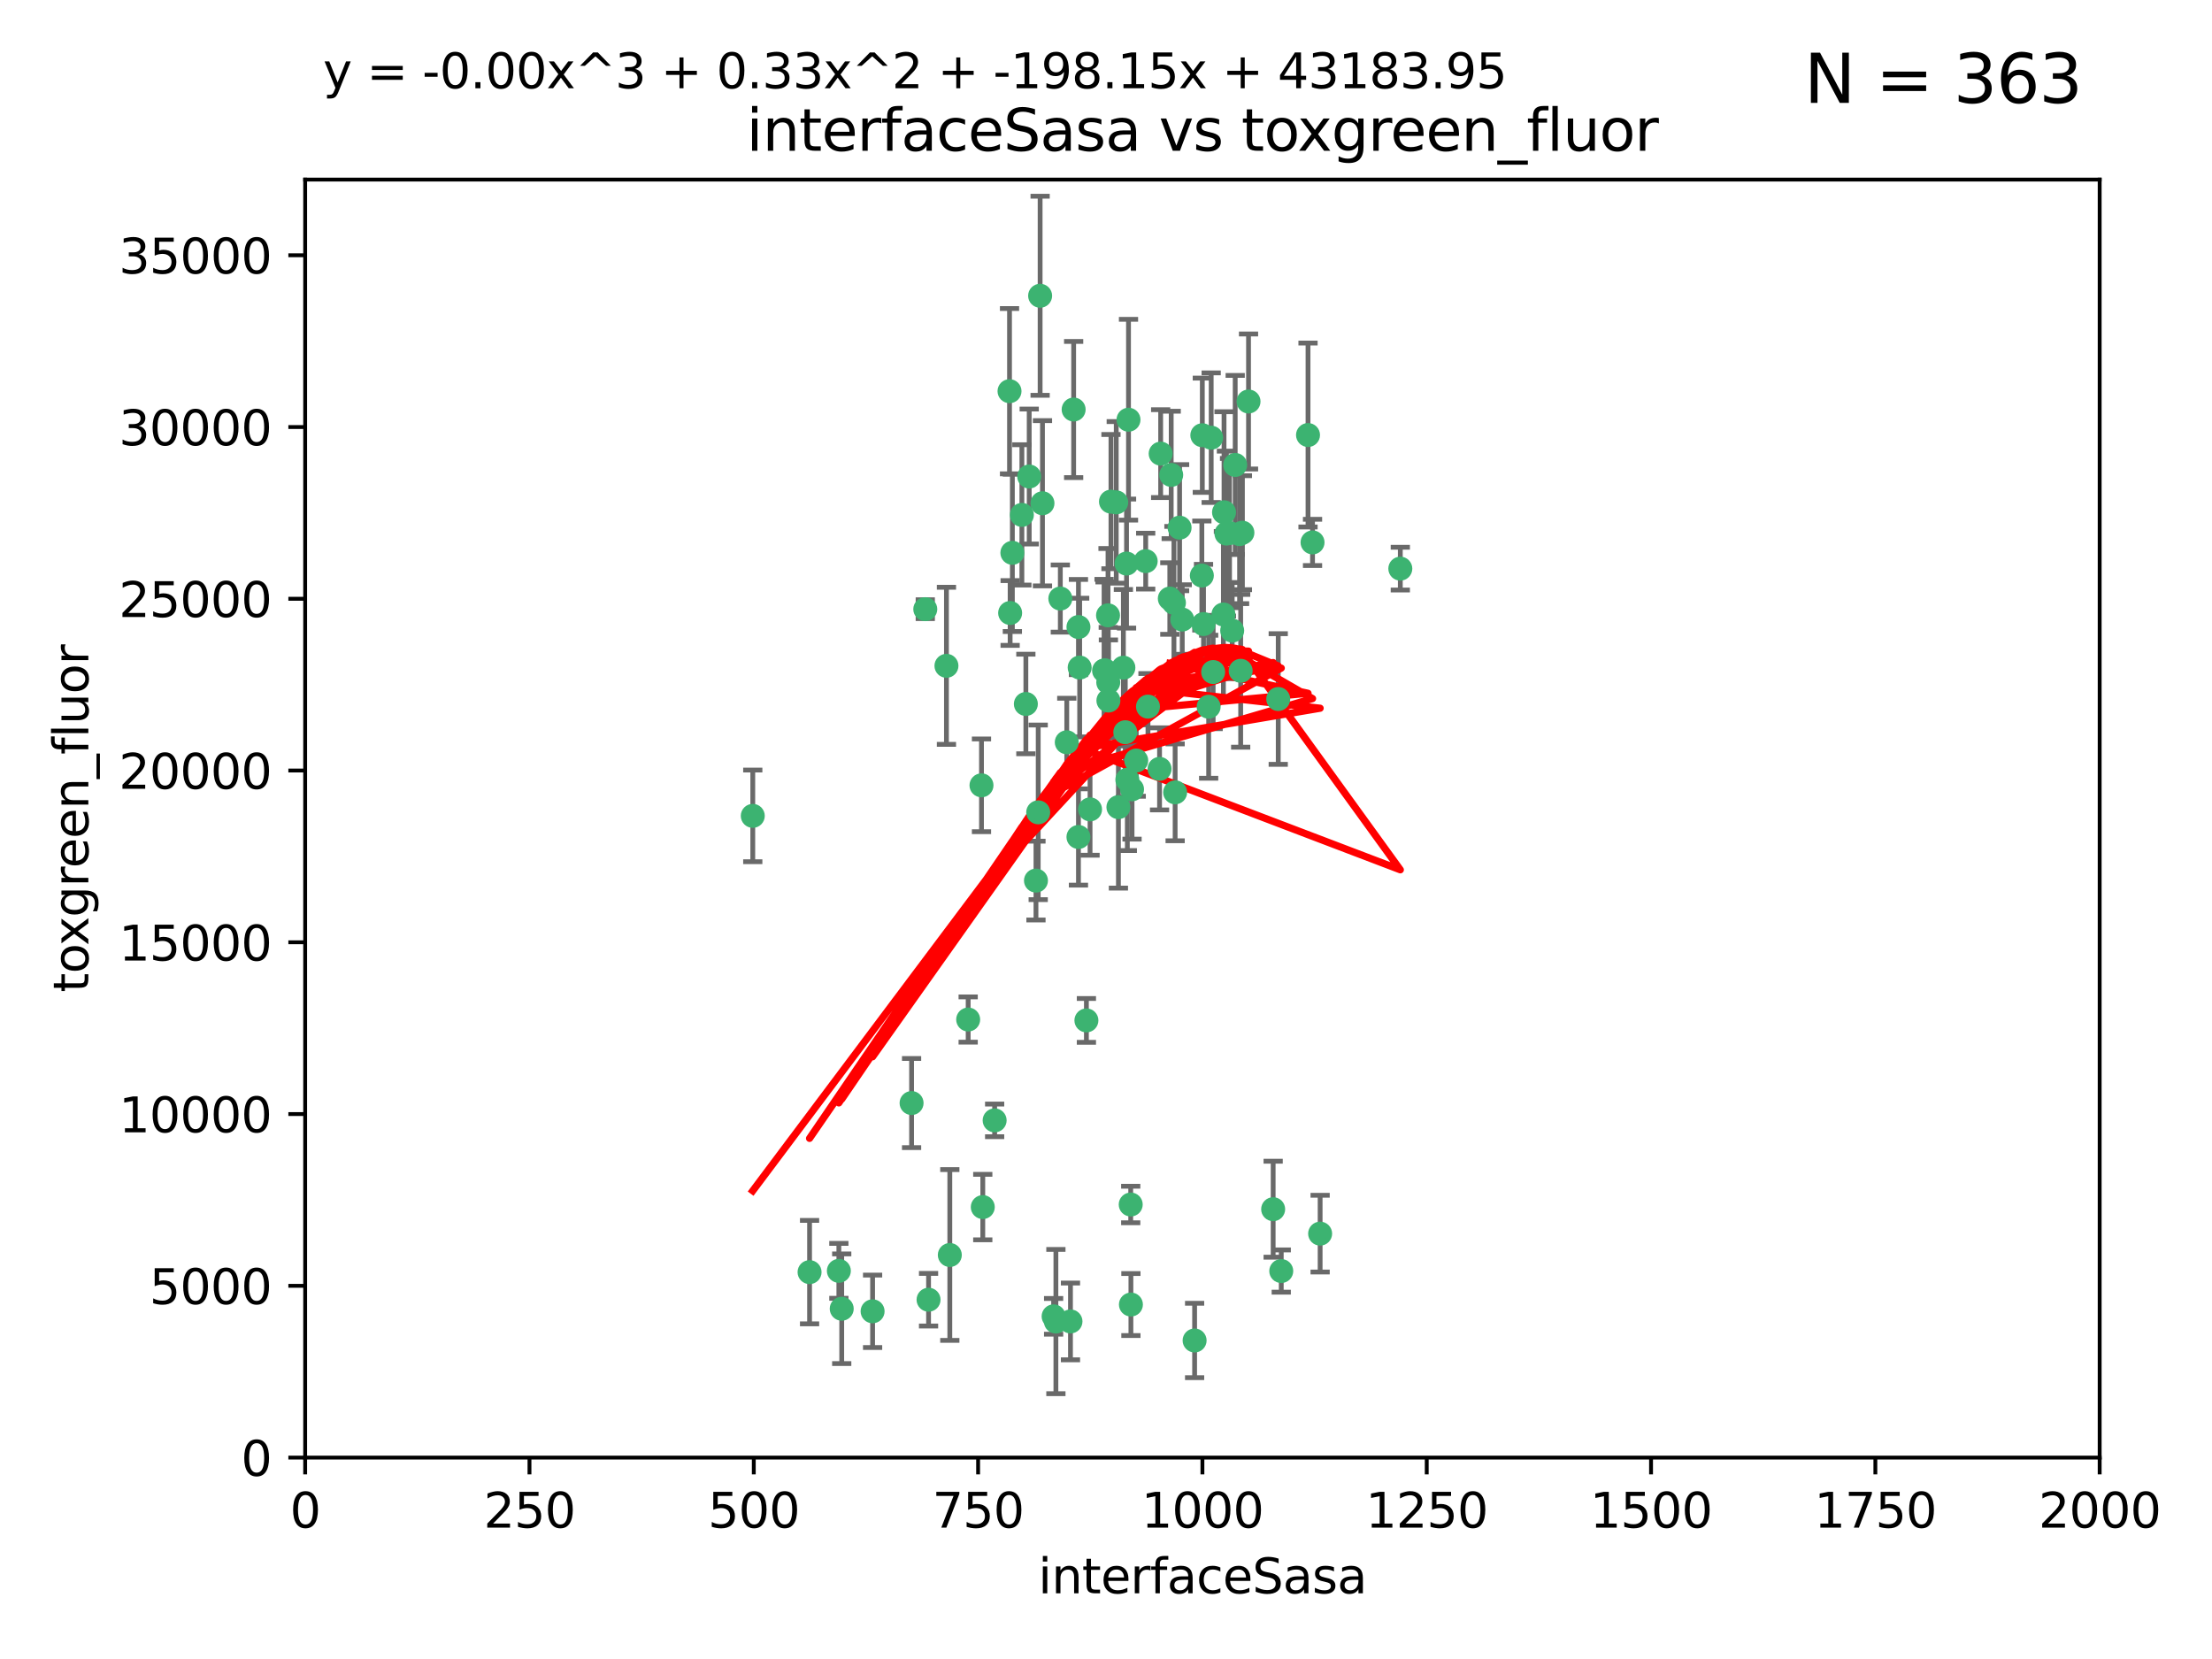 <?xml version="1.0" encoding="utf-8" standalone="no"?>
<!DOCTYPE svg PUBLIC "-//W3C//DTD SVG 1.1//EN"
  "http://www.w3.org/Graphics/SVG/1.1/DTD/svg11.dtd">
<svg xmlns:xlink="http://www.w3.org/1999/xlink" width="460.8pt" height="345.6pt" viewBox="0 0 460.8 345.6" xmlns="http://www.w3.org/2000/svg" version="1.1">
 <defs>
  <style type="text/css">*{stroke-linejoin: round; stroke-linecap: butt}</style>
 </defs>
 <g id="figure_1">
  <g id="patch_1">
   <path d="M 0 345.6 
L 460.8 345.6 
L 460.8 0 
L 0 0 
z
" style="fill: #ffffff"/>
  </g>
  <g id="axes_1">
   <g id="patch_2">
    <path d="M 63.571 303.64 
L 437.4 303.64 
L 437.4 37.411 
L 63.571 37.411 
z
" style="fill: #ffffff"/>
   </g>
   <g id="PathCollection_1">
    <defs>
     <path id="m6d94780e21" d="M 0 1.118 
C 0.297 1.118 0.581 1 0.791 0.791 
C 1 0.581 1.118 0.297 1.118 0 
C 1.118 -0.297 1 -0.581 0.791 -0.791 
C 0.581 -1 0.297 -1.118 0 -1.118 
C -0.297 -1.118 -0.581 -1 -0.791 -0.791 
C -1 -0.581 -1.118 -0.297 -1.118 0 
C -1.118 0.297 -1 0.581 -0.791 0.791 
C -0.581 1 -0.297 1.118 0 1.118 
z
" style="stroke: #3cb371"/>
    </defs>
    <g clip-path="url(#pb1971e2a44)">
     <use xlink:href="#m6d94780e21" x="243.693" y="124.69" style="fill: #3cb371; stroke: #3cb371"/>
     <use xlink:href="#m6d94780e21" x="272.484" y="90.623" style="fill: #3cb371; stroke: #3cb371"/>
     <use xlink:href="#m6d94780e21" x="231.435" y="104.496" style="fill: #3cb371; stroke: #3cb371"/>
     <use xlink:href="#m6d94780e21" x="234.418" y="152.536" style="fill: #3cb371; stroke: #3cb371"/>
     <use xlink:href="#m6d94780e21" x="266.28" y="145.62" style="fill: #3cb371; stroke: #3cb371"/>
     <use xlink:href="#m6d94780e21" x="257.315" y="96.857" style="fill: #3cb371; stroke: #3cb371"/>
     <use xlink:href="#m6d94780e21" x="250.716" y="130.005" style="fill: #3cb371; stroke: #3cb371"/>
     <use xlink:href="#m6d94780e21" x="254.987" y="106.718" style="fill: #3cb371; stroke: #3cb371"/>
     <use xlink:href="#m6d94780e21" x="273.426" y="112.994" style="fill: #3cb371; stroke: #3cb371"/>
     <use xlink:href="#m6d94780e21" x="220.886" y="124.689" style="fill: #3cb371; stroke: #3cb371"/>
     <use xlink:href="#m6d94780e21" x="214.404" y="99.267" style="fill: #3cb371; stroke: #3cb371"/>
     <use xlink:href="#m6d94780e21" x="174.75" y="264.74" style="fill: #3cb371; stroke: #3cb371"/>
     <use xlink:href="#m6d94780e21" x="212.875" y="107.264" style="fill: #3cb371; stroke: #3cb371"/>
     <use xlink:href="#m6d94780e21" x="241.787" y="94.5" style="fill: #3cb371; stroke: #3cb371"/>
     <use xlink:href="#m6d94780e21" x="252.721" y="139.999" style="fill: #3cb371; stroke: #3cb371"/>
     <use xlink:href="#m6d94780e21" x="252.312" y="91.178" style="fill: #3cb371; stroke: #3cb371"/>
     <use xlink:href="#m6d94780e21" x="258.229" y="111.261" style="fill: #3cb371; stroke: #3cb371"/>
     <use xlink:href="#m6d94780e21" x="223.66" y="85.309" style="fill: #3cb371; stroke: #3cb371"/>
     <use xlink:href="#m6d94780e21" x="232.987" y="168.143" style="fill: #3cb371; stroke: #3cb371"/>
     <use xlink:href="#m6d94780e21" x="241.557" y="160.173" style="fill: #3cb371; stroke: #3cb371"/>
     <use xlink:href="#m6d94780e21" x="230.869" y="142.145" style="fill: #3cb371; stroke: #3cb371"/>
     <use xlink:href="#m6d94780e21" x="230.194" y="139.64" style="fill: #3cb371; stroke: #3cb371"/>
     <use xlink:href="#m6d94780e21" x="251.785" y="147.225" style="fill: #3cb371; stroke: #3cb371"/>
     <use xlink:href="#m6d94780e21" x="234.68" y="117.402" style="fill: #3cb371; stroke: #3cb371"/>
     <use xlink:href="#m6d94780e21" x="246.284" y="129.063" style="fill: #3cb371; stroke: #3cb371"/>
     <use xlink:href="#m6d94780e21" x="255.489" y="111.157" style="fill: #3cb371; stroke: #3cb371"/>
     <use xlink:href="#m6d94780e21" x="256.689" y="131.368" style="fill: #3cb371; stroke: #3cb371"/>
     <use xlink:href="#m6d94780e21" x="254.858" y="128.013" style="fill: #3cb371; stroke: #3cb371"/>
     <use xlink:href="#m6d94780e21" x="244.553" y="125.579" style="fill: #3cb371; stroke: #3cb371"/>
     <use xlink:href="#m6d94780e21" x="250.368" y="119.895" style="fill: #3cb371; stroke: #3cb371"/>
     <use xlink:href="#m6d94780e21" x="243.983" y="98.934" style="fill: #3cb371; stroke: #3cb371"/>
     <use xlink:href="#m6d94780e21" x="235.088" y="87.434" style="fill: #3cb371; stroke: #3cb371"/>
     <use xlink:href="#m6d94780e21" x="258.816" y="110.968" style="fill: #3cb371; stroke: #3cb371"/>
     <use xlink:href="#m6d94780e21" x="256.134" y="111.045" style="fill: #3cb371; stroke: #3cb371"/>
     <use xlink:href="#m6d94780e21" x="232.534" y="104.651" style="fill: #3cb371; stroke: #3cb371"/>
     <use xlink:href="#m6d94780e21" x="234.02" y="139.091" style="fill: #3cb371; stroke: #3cb371"/>
     <use xlink:href="#m6d94780e21" x="238.669" y="116.895" style="fill: #3cb371; stroke: #3cb371"/>
     <use xlink:href="#m6d94780e21" x="210.43" y="127.696" style="fill: #3cb371; stroke: #3cb371"/>
     <use xlink:href="#m6d94780e21" x="226.319" y="212.57" style="fill: #3cb371; stroke: #3cb371"/>
     <use xlink:href="#m6d94780e21" x="217.166" y="104.837" style="fill: #3cb371; stroke: #3cb371"/>
     <use xlink:href="#m6d94780e21" x="245.731" y="109.922" style="fill: #3cb371; stroke: #3cb371"/>
     <use xlink:href="#m6d94780e21" x="266.908" y="264.78" style="fill: #3cb371; stroke: #3cb371"/>
     <use xlink:href="#m6d94780e21" x="216.677" y="61.614" style="fill: #3cb371; stroke: #3cb371"/>
     <use xlink:href="#m6d94780e21" x="258.456" y="139.744" style="fill: #3cb371; stroke: #3cb371"/>
     <use xlink:href="#m6d94780e21" x="291.711" y="118.457" style="fill: #3cb371; stroke: #3cb371"/>
     <use xlink:href="#m6d94780e21" x="224.916" y="139.063" style="fill: #3cb371; stroke: #3cb371"/>
     <use xlink:href="#m6d94780e21" x="260.091" y="83.639" style="fill: #3cb371; stroke: #3cb371"/>
     <use xlink:href="#m6d94780e21" x="250.465" y="90.667" style="fill: #3cb371; stroke: #3cb371"/>
     <use xlink:href="#m6d94780e21" x="204.462" y="163.599" style="fill: #3cb371; stroke: #3cb371"/>
     <use xlink:href="#m6d94780e21" x="201.688" y="212.385" style="fill: #3cb371; stroke: #3cb371"/>
     <use xlink:href="#m6d94780e21" x="204.731" y="251.456" style="fill: #3cb371; stroke: #3cb371"/>
     <use xlink:href="#m6d94780e21" x="192.753" y="126.902" style="fill: #3cb371; stroke: #3cb371"/>
     <use xlink:href="#m6d94780e21" x="222.228" y="154.63" style="fill: #3cb371; stroke: #3cb371"/>
     <use xlink:href="#m6d94780e21" x="230.822" y="128.187" style="fill: #3cb371; stroke: #3cb371"/>
     <use xlink:href="#m6d94780e21" x="210.301" y="81.492" style="fill: #3cb371; stroke: #3cb371"/>
     <use xlink:href="#m6d94780e21" x="224.662" y="174.36" style="fill: #3cb371; stroke: #3cb371"/>
     <use xlink:href="#m6d94780e21" x="275.007" y="256.988" style="fill: #3cb371; stroke: #3cb371"/>
     <use xlink:href="#m6d94780e21" x="236.699" y="158.432" style="fill: #3cb371; stroke: #3cb371"/>
     <use xlink:href="#m6d94780e21" x="265.222" y="251.897" style="fill: #3cb371; stroke: #3cb371"/>
     <use xlink:href="#m6d94780e21" x="230.901" y="145.94" style="fill: #3cb371; stroke: #3cb371"/>
     <use xlink:href="#m6d94780e21" x="213.706" y="146.651" style="fill: #3cb371; stroke: #3cb371"/>
     <use xlink:href="#m6d94780e21" x="235.59" y="271.758" style="fill: #3cb371; stroke: #3cb371"/>
     <use xlink:href="#m6d94780e21" x="215.811" y="183.443" style="fill: #3cb371; stroke: #3cb371"/>
     <use xlink:href="#m6d94780e21" x="224.662" y="130.623" style="fill: #3cb371; stroke: #3cb371"/>
     <use xlink:href="#m6d94780e21" x="239.146" y="147.201" style="fill: #3cb371; stroke: #3cb371"/>
     <use xlink:href="#m6d94780e21" x="219.488" y="274.217" style="fill: #3cb371; stroke: #3cb371"/>
     <use xlink:href="#m6d94780e21" x="244.803" y="165.057" style="fill: #3cb371; stroke: #3cb371"/>
     <use xlink:href="#m6d94780e21" x="216.278" y="169.223" style="fill: #3cb371; stroke: #3cb371"/>
     <use xlink:href="#m6d94780e21" x="248.859" y="279.246" style="fill: #3cb371; stroke: #3cb371"/>
     <use xlink:href="#m6d94780e21" x="235.826" y="164.427" style="fill: #3cb371; stroke: #3cb371"/>
     <use xlink:href="#m6d94780e21" x="193.436" y="270.754" style="fill: #3cb371; stroke: #3cb371"/>
     <use xlink:href="#m6d94780e21" x="229.998" y="139.694" style="fill: #3cb371; stroke: #3cb371"/>
     <use xlink:href="#m6d94780e21" x="219.963" y="275.304" style="fill: #3cb371; stroke: #3cb371"/>
     <use xlink:href="#m6d94780e21" x="189.899" y="229.784" style="fill: #3cb371; stroke: #3cb371"/>
     <use xlink:href="#m6d94780e21" x="227.078" y="168.609" style="fill: #3cb371; stroke: #3cb371"/>
     <use xlink:href="#m6d94780e21" x="175.346" y="272.633" style="fill: #3cb371; stroke: #3cb371"/>
     <use xlink:href="#m6d94780e21" x="197.864" y="261.438" style="fill: #3cb371; stroke: #3cb371"/>
     <use xlink:href="#m6d94780e21" x="234.846" y="162.431" style="fill: #3cb371; stroke: #3cb371"/>
     <use xlink:href="#m6d94780e21" x="210.895" y="115.163" style="fill: #3cb371; stroke: #3cb371"/>
     <use xlink:href="#m6d94780e21" x="168.647" y="265.008" style="fill: #3cb371; stroke: #3cb371"/>
     <use xlink:href="#m6d94780e21" x="223" y="275.279" style="fill: #3cb371; stroke: #3cb371"/>
     <use xlink:href="#m6d94780e21" x="197.163" y="138.702" style="fill: #3cb371; stroke: #3cb371"/>
     <use xlink:href="#m6d94780e21" x="235.549" y="250.921" style="fill: #3cb371; stroke: #3cb371"/>
     <use xlink:href="#m6d94780e21" x="181.778" y="273.168" style="fill: #3cb371; stroke: #3cb371"/>
     <use xlink:href="#m6d94780e21" x="207.202" y="233.393" style="fill: #3cb371; stroke: #3cb371"/>
     <use xlink:href="#m6d94780e21" x="156.817" y="169.96" style="fill: #3cb371; stroke: #3cb371"/>
    </g>
   </g>
   <g id="matplotlib.axis_1">
    <g id="xtick_1">
     <g id="line2d_1">
      <defs>
       <path id="m70e162069d" d="M 0 0 
L 0 3.5 
" style="stroke: #000000; stroke-width: 0.8"/>
      </defs>
      <g>
       <use xlink:href="#m70e162069d" x="63.571" y="303.64" style="stroke: #000000; stroke-width: 0.8"/>
      </g>
     </g>
     <g id="text_1">
      <!-- 0 -->
      <g transform="translate(60.39 318.238)scale(0.1 -0.1)">
       <defs>
        <path id="DejaVuSans-30" d="M 2034 4250 
Q 1547 4250 1301 3770 
Q 1056 3291 1056 2328 
Q 1056 1369 1301 889 
Q 1547 409 2034 409 
Q 2525 409 2770 889 
Q 3016 1369 3016 2328 
Q 3016 3291 2770 3770 
Q 2525 4250 2034 4250 
z
M 2034 4750 
Q 2819 4750 3233 4129 
Q 3647 3509 3647 2328 
Q 3647 1150 3233 529 
Q 2819 -91 2034 -91 
Q 1250 -91 836 529 
Q 422 1150 422 2328 
Q 422 3509 836 4129 
Q 1250 4750 2034 4750 
z
" transform="scale(0.016)"/>
       </defs>
       <use xlink:href="#DejaVuSans-30"/>
      </g>
     </g>
    </g>
    <g id="xtick_2">
     <g id="line2d_2">
      <g>
       <use xlink:href="#m70e162069d" x="110.3" y="303.64" style="stroke: #000000; stroke-width: 0.8"/>
      </g>
     </g>
     <g id="text_2">
      <!-- 250 -->
      <g transform="translate(100.756 318.238)scale(0.1 -0.1)">
       <defs>
        <path id="DejaVuSans-32" d="M 1228 531 
L 3431 531 
L 3431 0 
L 469 0 
L 469 531 
Q 828 903 1448 1529 
Q 2069 2156 2228 2338 
Q 2531 2678 2651 2914 
Q 2772 3150 2772 3378 
Q 2772 3750 2511 3984 
Q 2250 4219 1831 4219 
Q 1534 4219 1204 4116 
Q 875 4013 500 3803 
L 500 4441 
Q 881 4594 1212 4672 
Q 1544 4750 1819 4750 
Q 2544 4750 2975 4387 
Q 3406 4025 3406 3419 
Q 3406 3131 3298 2873 
Q 3191 2616 2906 2266 
Q 2828 2175 2409 1742 
Q 1991 1309 1228 531 
z
" transform="scale(0.016)"/>
        <path id="DejaVuSans-35" d="M 691 4666 
L 3169 4666 
L 3169 4134 
L 1269 4134 
L 1269 2991 
Q 1406 3038 1543 3061 
Q 1681 3084 1819 3084 
Q 2600 3084 3056 2656 
Q 3513 2228 3513 1497 
Q 3513 744 3044 326 
Q 2575 -91 1722 -91 
Q 1428 -91 1123 -41 
Q 819 9 494 109 
L 494 744 
Q 775 591 1075 516 
Q 1375 441 1709 441 
Q 2250 441 2565 725 
Q 2881 1009 2881 1497 
Q 2881 1984 2565 2268 
Q 2250 2553 1709 2553 
Q 1456 2553 1204 2497 
Q 953 2441 691 2322 
L 691 4666 
z
" transform="scale(0.016)"/>
       </defs>
       <use xlink:href="#DejaVuSans-32"/>
       <use xlink:href="#DejaVuSans-35" x="63.623"/>
       <use xlink:href="#DejaVuSans-30" x="127.246"/>
      </g>
     </g>
    </g>
    <g id="xtick_3">
     <g id="line2d_3">
      <g>
       <use xlink:href="#m70e162069d" x="157.028" y="303.64" style="stroke: #000000; stroke-width: 0.8"/>
      </g>
     </g>
     <g id="text_3">
      <!-- 500 -->
      <g transform="translate(147.485 318.238)scale(0.1 -0.1)">
       <use xlink:href="#DejaVuSans-35"/>
       <use xlink:href="#DejaVuSans-30" x="63.623"/>
       <use xlink:href="#DejaVuSans-30" x="127.246"/>
      </g>
     </g>
    </g>
    <g id="xtick_4">
     <g id="line2d_4">
      <g>
       <use xlink:href="#m70e162069d" x="203.757" y="303.64" style="stroke: #000000; stroke-width: 0.8"/>
      </g>
     </g>
     <g id="text_4">
      <!-- 750 -->
      <g transform="translate(194.213 318.238)scale(0.1 -0.1)">
       <defs>
        <path id="DejaVuSans-37" d="M 525 4666 
L 3525 4666 
L 3525 4397 
L 1831 0 
L 1172 0 
L 2766 4134 
L 525 4134 
L 525 4666 
z
" transform="scale(0.016)"/>
       </defs>
       <use xlink:href="#DejaVuSans-37"/>
       <use xlink:href="#DejaVuSans-35" x="63.623"/>
       <use xlink:href="#DejaVuSans-30" x="127.246"/>
      </g>
     </g>
    </g>
    <g id="xtick_5">
     <g id="line2d_5">
      <g>
       <use xlink:href="#m70e162069d" x="250.486" y="303.64" style="stroke: #000000; stroke-width: 0.8"/>
      </g>
     </g>
     <g id="text_5">
      <!-- 1000 -->
      <g transform="translate(237.761 318.238)scale(0.1 -0.1)">
       <defs>
        <path id="DejaVuSans-31" d="M 794 531 
L 1825 531 
L 1825 4091 
L 703 3866 
L 703 4441 
L 1819 4666 
L 2450 4666 
L 2450 531 
L 3481 531 
L 3481 0 
L 794 0 
L 794 531 
z
" transform="scale(0.016)"/>
       </defs>
       <use xlink:href="#DejaVuSans-31"/>
       <use xlink:href="#DejaVuSans-30" x="63.623"/>
       <use xlink:href="#DejaVuSans-30" x="127.246"/>
       <use xlink:href="#DejaVuSans-30" x="190.869"/>
      </g>
     </g>
    </g>
    <g id="xtick_6">
     <g id="line2d_6">
      <g>
       <use xlink:href="#m70e162069d" x="297.214" y="303.64" style="stroke: #000000; stroke-width: 0.8"/>
      </g>
     </g>
     <g id="text_6">
      <!-- 1250 -->
      <g transform="translate(284.489 318.238)scale(0.1 -0.1)">
       <use xlink:href="#DejaVuSans-31"/>
       <use xlink:href="#DejaVuSans-32" x="63.623"/>
       <use xlink:href="#DejaVuSans-35" x="127.246"/>
       <use xlink:href="#DejaVuSans-30" x="190.869"/>
      </g>
     </g>
    </g>
    <g id="xtick_7">
     <g id="line2d_7">
      <g>
       <use xlink:href="#m70e162069d" x="343.943" y="303.64" style="stroke: #000000; stroke-width: 0.8"/>
      </g>
     </g>
     <g id="text_7">
      <!-- 1500 -->
      <g transform="translate(331.218 318.238)scale(0.1 -0.1)">
       <use xlink:href="#DejaVuSans-31"/>
       <use xlink:href="#DejaVuSans-35" x="63.623"/>
       <use xlink:href="#DejaVuSans-30" x="127.246"/>
       <use xlink:href="#DejaVuSans-30" x="190.869"/>
      </g>
     </g>
    </g>
    <g id="xtick_8">
     <g id="line2d_8">
      <g>
       <use xlink:href="#m70e162069d" x="390.671" y="303.64" style="stroke: #000000; stroke-width: 0.8"/>
      </g>
     </g>
     <g id="text_8">
      <!-- 1750 -->
      <g transform="translate(377.946 318.238)scale(0.1 -0.1)">
       <use xlink:href="#DejaVuSans-31"/>
       <use xlink:href="#DejaVuSans-37" x="63.623"/>
       <use xlink:href="#DejaVuSans-35" x="127.246"/>
       <use xlink:href="#DejaVuSans-30" x="190.869"/>
      </g>
     </g>
    </g>
    <g id="xtick_9">
     <g id="line2d_9">
      <g>
       <use xlink:href="#m70e162069d" x="437.4" y="303.64" style="stroke: #000000; stroke-width: 0.8"/>
      </g>
     </g>
     <g id="text_9">
      <!-- 2000 -->
      <g transform="translate(424.675 318.238)scale(0.1 -0.1)">
       <use xlink:href="#DejaVuSans-32"/>
       <use xlink:href="#DejaVuSans-30" x="63.623"/>
       <use xlink:href="#DejaVuSans-30" x="127.246"/>
       <use xlink:href="#DejaVuSans-30" x="190.869"/>
      </g>
     </g>
    </g>
    <g id="text_10">
     <!-- interfaceSasa -->
     <g transform="translate(216.279 331.917)scale(0.1 -0.1)">
      <defs>
       <path id="DejaVuSans-69" d="M 603 3500 
L 1178 3500 
L 1178 0 
L 603 0 
L 603 3500 
z
M 603 4863 
L 1178 4863 
L 1178 4134 
L 603 4134 
L 603 4863 
z
" transform="scale(0.016)"/>
       <path id="DejaVuSans-6e" d="M 3513 2113 
L 3513 0 
L 2938 0 
L 2938 2094 
Q 2938 2591 2744 2837 
Q 2550 3084 2163 3084 
Q 1697 3084 1428 2787 
Q 1159 2491 1159 1978 
L 1159 0 
L 581 0 
L 581 3500 
L 1159 3500 
L 1159 2956 
Q 1366 3272 1645 3428 
Q 1925 3584 2291 3584 
Q 2894 3584 3203 3211 
Q 3513 2838 3513 2113 
z
" transform="scale(0.016)"/>
       <path id="DejaVuSans-74" d="M 1172 4494 
L 1172 3500 
L 2356 3500 
L 2356 3053 
L 1172 3053 
L 1172 1153 
Q 1172 725 1289 603 
Q 1406 481 1766 481 
L 2356 481 
L 2356 0 
L 1766 0 
Q 1100 0 847 248 
Q 594 497 594 1153 
L 594 3053 
L 172 3053 
L 172 3500 
L 594 3500 
L 594 4494 
L 1172 4494 
z
" transform="scale(0.016)"/>
       <path id="DejaVuSans-65" d="M 3597 1894 
L 3597 1613 
L 953 1613 
Q 991 1019 1311 708 
Q 1631 397 2203 397 
Q 2534 397 2845 478 
Q 3156 559 3463 722 
L 3463 178 
Q 3153 47 2828 -22 
Q 2503 -91 2169 -91 
Q 1331 -91 842 396 
Q 353 884 353 1716 
Q 353 2575 817 3079 
Q 1281 3584 2069 3584 
Q 2775 3584 3186 3129 
Q 3597 2675 3597 1894 
z
M 3022 2063 
Q 3016 2534 2758 2815 
Q 2500 3097 2075 3097 
Q 1594 3097 1305 2825 
Q 1016 2553 972 2059 
L 3022 2063 
z
" transform="scale(0.016)"/>
       <path id="DejaVuSans-72" d="M 2631 2963 
Q 2534 3019 2420 3045 
Q 2306 3072 2169 3072 
Q 1681 3072 1420 2755 
Q 1159 2438 1159 1844 
L 1159 0 
L 581 0 
L 581 3500 
L 1159 3500 
L 1159 2956 
Q 1341 3275 1631 3429 
Q 1922 3584 2338 3584 
Q 2397 3584 2469 3576 
Q 2541 3569 2628 3553 
L 2631 2963 
z
" transform="scale(0.016)"/>
       <path id="DejaVuSans-66" d="M 2375 4863 
L 2375 4384 
L 1825 4384 
Q 1516 4384 1395 4259 
Q 1275 4134 1275 3809 
L 1275 3500 
L 2222 3500 
L 2222 3053 
L 1275 3053 
L 1275 0 
L 697 0 
L 697 3053 
L 147 3053 
L 147 3500 
L 697 3500 
L 697 3744 
Q 697 4328 969 4595 
Q 1241 4863 1831 4863 
L 2375 4863 
z
" transform="scale(0.016)"/>
       <path id="DejaVuSans-61" d="M 2194 1759 
Q 1497 1759 1228 1600 
Q 959 1441 959 1056 
Q 959 750 1161 570 
Q 1363 391 1709 391 
Q 2188 391 2477 730 
Q 2766 1069 2766 1631 
L 2766 1759 
L 2194 1759 
z
M 3341 1997 
L 3341 0 
L 2766 0 
L 2766 531 
Q 2569 213 2275 61 
Q 1981 -91 1556 -91 
Q 1019 -91 701 211 
Q 384 513 384 1019 
Q 384 1609 779 1909 
Q 1175 2209 1959 2209 
L 2766 2209 
L 2766 2266 
Q 2766 2663 2505 2880 
Q 2244 3097 1772 3097 
Q 1472 3097 1187 3025 
Q 903 2953 641 2809 
L 641 3341 
Q 956 3463 1253 3523 
Q 1550 3584 1831 3584 
Q 2591 3584 2966 3190 
Q 3341 2797 3341 1997 
z
" transform="scale(0.016)"/>
       <path id="DejaVuSans-63" d="M 3122 3366 
L 3122 2828 
Q 2878 2963 2633 3030 
Q 2388 3097 2138 3097 
Q 1578 3097 1268 2742 
Q 959 2388 959 1747 
Q 959 1106 1268 751 
Q 1578 397 2138 397 
Q 2388 397 2633 464 
Q 2878 531 3122 666 
L 3122 134 
Q 2881 22 2623 -34 
Q 2366 -91 2075 -91 
Q 1284 -91 818 406 
Q 353 903 353 1747 
Q 353 2603 823 3093 
Q 1294 3584 2113 3584 
Q 2378 3584 2631 3529 
Q 2884 3475 3122 3366 
z
" transform="scale(0.016)"/>
       <path id="DejaVuSans-53" d="M 3425 4513 
L 3425 3897 
Q 3066 4069 2747 4153 
Q 2428 4238 2131 4238 
Q 1616 4238 1336 4038 
Q 1056 3838 1056 3469 
Q 1056 3159 1242 3001 
Q 1428 2844 1947 2747 
L 2328 2669 
Q 3034 2534 3370 2195 
Q 3706 1856 3706 1288 
Q 3706 609 3251 259 
Q 2797 -91 1919 -91 
Q 1588 -91 1214 -16 
Q 841 59 441 206 
L 441 856 
Q 825 641 1194 531 
Q 1563 422 1919 422 
Q 2459 422 2753 634 
Q 3047 847 3047 1241 
Q 3047 1584 2836 1778 
Q 2625 1972 2144 2069 
L 1759 2144 
Q 1053 2284 737 2584 
Q 422 2884 422 3419 
Q 422 4038 858 4394 
Q 1294 4750 2059 4750 
Q 2388 4750 2728 4690 
Q 3069 4631 3425 4513 
z
" transform="scale(0.016)"/>
       <path id="DejaVuSans-73" d="M 2834 3397 
L 2834 2853 
Q 2591 2978 2328 3040 
Q 2066 3103 1784 3103 
Q 1356 3103 1142 2972 
Q 928 2841 928 2578 
Q 928 2378 1081 2264 
Q 1234 2150 1697 2047 
L 1894 2003 
Q 2506 1872 2764 1633 
Q 3022 1394 3022 966 
Q 3022 478 2636 193 
Q 2250 -91 1575 -91 
Q 1294 -91 989 -36 
Q 684 19 347 128 
L 347 722 
Q 666 556 975 473 
Q 1284 391 1588 391 
Q 1994 391 2212 530 
Q 2431 669 2431 922 
Q 2431 1156 2273 1281 
Q 2116 1406 1581 1522 
L 1381 1569 
Q 847 1681 609 1914 
Q 372 2147 372 2553 
Q 372 3047 722 3315 
Q 1072 3584 1716 3584 
Q 2034 3584 2315 3537 
Q 2597 3491 2834 3397 
z
" transform="scale(0.016)"/>
      </defs>
      <use xlink:href="#DejaVuSans-69"/>
      <use xlink:href="#DejaVuSans-6e" x="27.783"/>
      <use xlink:href="#DejaVuSans-74" x="91.162"/>
      <use xlink:href="#DejaVuSans-65" x="130.371"/>
      <use xlink:href="#DejaVuSans-72" x="191.895"/>
      <use xlink:href="#DejaVuSans-66" x="233.008"/>
      <use xlink:href="#DejaVuSans-61" x="268.213"/>
      <use xlink:href="#DejaVuSans-63" x="329.492"/>
      <use xlink:href="#DejaVuSans-65" x="384.473"/>
      <use xlink:href="#DejaVuSans-53" x="445.996"/>
      <use xlink:href="#DejaVuSans-61" x="509.473"/>
      <use xlink:href="#DejaVuSans-73" x="570.752"/>
      <use xlink:href="#DejaVuSans-61" x="622.852"/>
     </g>
    </g>
   </g>
   <g id="matplotlib.axis_2">
    <g id="ytick_1">
     <g id="line2d_10">
      <defs>
       <path id="m420873925a" d="M 0 0 
L -3.5 0 
" style="stroke: #000000; stroke-width: 0.8"/>
      </defs>
      <g>
       <use xlink:href="#m420873925a" x="63.571" y="303.64" style="stroke: #000000; stroke-width: 0.8"/>
      </g>
     </g>
     <g id="text_11">
      <!-- 0 -->
      <g transform="translate(50.209 307.439)scale(0.1 -0.1)">
       <use xlink:href="#DejaVuSans-30"/>
      </g>
     </g>
    </g>
    <g id="ytick_2">
     <g id="line2d_11">
      <g>
       <use xlink:href="#m420873925a" x="63.571" y="267.859" style="stroke: #000000; stroke-width: 0.8"/>
      </g>
     </g>
     <g id="text_12">
      <!-- 5000 -->
      <g transform="translate(31.121 271.658)scale(0.1 -0.1)">
       <use xlink:href="#DejaVuSans-35"/>
       <use xlink:href="#DejaVuSans-30" x="63.623"/>
       <use xlink:href="#DejaVuSans-30" x="127.246"/>
       <use xlink:href="#DejaVuSans-30" x="190.869"/>
      </g>
     </g>
    </g>
    <g id="ytick_3">
     <g id="line2d_12">
      <g>
       <use xlink:href="#m420873925a" x="63.571" y="232.078" style="stroke: #000000; stroke-width: 0.8"/>
      </g>
     </g>
     <g id="text_13">
      <!-- 10000 -->
      <g transform="translate(24.759 235.878)scale(0.1 -0.1)">
       <use xlink:href="#DejaVuSans-31"/>
       <use xlink:href="#DejaVuSans-30" x="63.623"/>
       <use xlink:href="#DejaVuSans-30" x="127.246"/>
       <use xlink:href="#DejaVuSans-30" x="190.869"/>
       <use xlink:href="#DejaVuSans-30" x="254.492"/>
      </g>
     </g>
    </g>
    <g id="ytick_4">
     <g id="line2d_13">
      <g>
       <use xlink:href="#m420873925a" x="63.571" y="196.298" style="stroke: #000000; stroke-width: 0.8"/>
      </g>
     </g>
     <g id="text_14">
      <!-- 15000 -->
      <g transform="translate(24.759 200.097)scale(0.1 -0.1)">
       <use xlink:href="#DejaVuSans-31"/>
       <use xlink:href="#DejaVuSans-35" x="63.623"/>
       <use xlink:href="#DejaVuSans-30" x="127.246"/>
       <use xlink:href="#DejaVuSans-30" x="190.869"/>
       <use xlink:href="#DejaVuSans-30" x="254.492"/>
      </g>
     </g>
    </g>
    <g id="ytick_5">
     <g id="line2d_14">
      <g>
       <use xlink:href="#m420873925a" x="63.571" y="160.517" style="stroke: #000000; stroke-width: 0.8"/>
      </g>
     </g>
     <g id="text_15">
      <!-- 20000 -->
      <g transform="translate(24.759 164.316)scale(0.1 -0.1)">
       <use xlink:href="#DejaVuSans-32"/>
       <use xlink:href="#DejaVuSans-30" x="63.623"/>
       <use xlink:href="#DejaVuSans-30" x="127.246"/>
       <use xlink:href="#DejaVuSans-30" x="190.869"/>
       <use xlink:href="#DejaVuSans-30" x="254.492"/>
      </g>
     </g>
    </g>
    <g id="ytick_6">
     <g id="line2d_15">
      <g>
       <use xlink:href="#m420873925a" x="63.571" y="124.736" style="stroke: #000000; stroke-width: 0.8"/>
      </g>
     </g>
     <g id="text_16">
      <!-- 25000 -->
      <g transform="translate(24.759 128.535)scale(0.1 -0.1)">
       <use xlink:href="#DejaVuSans-32"/>
       <use xlink:href="#DejaVuSans-35" x="63.623"/>
       <use xlink:href="#DejaVuSans-30" x="127.246"/>
       <use xlink:href="#DejaVuSans-30" x="190.869"/>
       <use xlink:href="#DejaVuSans-30" x="254.492"/>
      </g>
     </g>
    </g>
    <g id="ytick_7">
     <g id="line2d_16">
      <g>
       <use xlink:href="#m420873925a" x="63.571" y="88.955" style="stroke: #000000; stroke-width: 0.8"/>
      </g>
     </g>
     <g id="text_17">
      <!-- 30000 -->
      <g transform="translate(24.759 92.754)scale(0.1 -0.1)">
       <defs>
        <path id="DejaVuSans-33" d="M 2597 2516 
Q 3050 2419 3304 2112 
Q 3559 1806 3559 1356 
Q 3559 666 3084 287 
Q 2609 -91 1734 -91 
Q 1441 -91 1130 -33 
Q 819 25 488 141 
L 488 750 
Q 750 597 1062 519 
Q 1375 441 1716 441 
Q 2309 441 2620 675 
Q 2931 909 2931 1356 
Q 2931 1769 2642 2001 
Q 2353 2234 1838 2234 
L 1294 2234 
L 1294 2753 
L 1863 2753 
Q 2328 2753 2575 2939 
Q 2822 3125 2822 3475 
Q 2822 3834 2567 4026 
Q 2313 4219 1838 4219 
Q 1578 4219 1281 4162 
Q 984 4106 628 3988 
L 628 4550 
Q 988 4650 1302 4700 
Q 1616 4750 1894 4750 
Q 2613 4750 3031 4423 
Q 3450 4097 3450 3541 
Q 3450 3153 3228 2886 
Q 3006 2619 2597 2516 
z
" transform="scale(0.016)"/>
       </defs>
       <use xlink:href="#DejaVuSans-33"/>
       <use xlink:href="#DejaVuSans-30" x="63.623"/>
       <use xlink:href="#DejaVuSans-30" x="127.246"/>
       <use xlink:href="#DejaVuSans-30" x="190.869"/>
       <use xlink:href="#DejaVuSans-30" x="254.492"/>
      </g>
     </g>
    </g>
    <g id="ytick_8">
     <g id="line2d_17">
      <g>
       <use xlink:href="#m420873925a" x="63.571" y="53.174" style="stroke: #000000; stroke-width: 0.8"/>
      </g>
     </g>
     <g id="text_18">
      <!-- 35000 -->
      <g transform="translate(24.759 56.974)scale(0.1 -0.1)">
       <use xlink:href="#DejaVuSans-33"/>
       <use xlink:href="#DejaVuSans-35" x="63.623"/>
       <use xlink:href="#DejaVuSans-30" x="127.246"/>
       <use xlink:href="#DejaVuSans-30" x="190.869"/>
       <use xlink:href="#DejaVuSans-30" x="254.492"/>
      </g>
     </g>
    </g>
    <g id="text_19">
     <!-- toxgreen_fluor -->
     <g transform="translate(18.401 206.72)rotate(-90)scale(0.1 -0.1)">
      <defs>
       <path id="DejaVuSans-6f" d="M 1959 3097 
Q 1497 3097 1228 2736 
Q 959 2375 959 1747 
Q 959 1119 1226 758 
Q 1494 397 1959 397 
Q 2419 397 2687 759 
Q 2956 1122 2956 1747 
Q 2956 2369 2687 2733 
Q 2419 3097 1959 3097 
z
M 1959 3584 
Q 2709 3584 3137 3096 
Q 3566 2609 3566 1747 
Q 3566 888 3137 398 
Q 2709 -91 1959 -91 
Q 1206 -91 779 398 
Q 353 888 353 1747 
Q 353 2609 779 3096 
Q 1206 3584 1959 3584 
z
" transform="scale(0.016)"/>
       <path id="DejaVuSans-78" d="M 3513 3500 
L 2247 1797 
L 3578 0 
L 2900 0 
L 1881 1375 
L 863 0 
L 184 0 
L 1544 1831 
L 300 3500 
L 978 3500 
L 1906 2253 
L 2834 3500 
L 3513 3500 
z
" transform="scale(0.016)"/>
       <path id="DejaVuSans-67" d="M 2906 1791 
Q 2906 2416 2648 2759 
Q 2391 3103 1925 3103 
Q 1463 3103 1205 2759 
Q 947 2416 947 1791 
Q 947 1169 1205 825 
Q 1463 481 1925 481 
Q 2391 481 2648 825 
Q 2906 1169 2906 1791 
z
M 3481 434 
Q 3481 -459 3084 -895 
Q 2688 -1331 1869 -1331 
Q 1566 -1331 1297 -1286 
Q 1028 -1241 775 -1147 
L 775 -588 
Q 1028 -725 1275 -790 
Q 1522 -856 1778 -856 
Q 2344 -856 2625 -561 
Q 2906 -266 2906 331 
L 2906 616 
Q 2728 306 2450 153 
Q 2172 0 1784 0 
Q 1141 0 747 490 
Q 353 981 353 1791 
Q 353 2603 747 3093 
Q 1141 3584 1784 3584 
Q 2172 3584 2450 3431 
Q 2728 3278 2906 2969 
L 2906 3500 
L 3481 3500 
L 3481 434 
z
" transform="scale(0.016)"/>
       <path id="DejaVuSans-5f" d="M 3263 -1063 
L 3263 -1509 
L -63 -1509 
L -63 -1063 
L 3263 -1063 
z
" transform="scale(0.016)"/>
       <path id="DejaVuSans-6c" d="M 603 4863 
L 1178 4863 
L 1178 0 
L 603 0 
L 603 4863 
z
" transform="scale(0.016)"/>
       <path id="DejaVuSans-75" d="M 544 1381 
L 544 3500 
L 1119 3500 
L 1119 1403 
Q 1119 906 1312 657 
Q 1506 409 1894 409 
Q 2359 409 2629 706 
Q 2900 1003 2900 1516 
L 2900 3500 
L 3475 3500 
L 3475 0 
L 2900 0 
L 2900 538 
Q 2691 219 2414 64 
Q 2138 -91 1772 -91 
Q 1169 -91 856 284 
Q 544 659 544 1381 
z
M 1991 3584 
L 1991 3584 
z
" transform="scale(0.016)"/>
      </defs>
      <use xlink:href="#DejaVuSans-74"/>
      <use xlink:href="#DejaVuSans-6f" x="39.209"/>
      <use xlink:href="#DejaVuSans-78" x="97.266"/>
      <use xlink:href="#DejaVuSans-67" x="156.445"/>
      <use xlink:href="#DejaVuSans-72" x="219.922"/>
      <use xlink:href="#DejaVuSans-65" x="258.785"/>
      <use xlink:href="#DejaVuSans-65" x="320.309"/>
      <use xlink:href="#DejaVuSans-6e" x="381.832"/>
      <use xlink:href="#DejaVuSans-5f" x="445.211"/>
      <use xlink:href="#DejaVuSans-66" x="495.211"/>
      <use xlink:href="#DejaVuSans-6c" x="530.416"/>
      <use xlink:href="#DejaVuSans-75" x="558.199"/>
      <use xlink:href="#DejaVuSans-6f" x="621.578"/>
      <use xlink:href="#DejaVuSans-72" x="682.76"/>
     </g>
    </g>
   </g>
   <g id="LineCollection_1">
    <path d="M 243.693 132.143 
L 243.693 117.237 
" clip-path="url(#pb1971e2a44)" style="fill: none; stroke: #696969"/>
    <path d="M 272.484 109.781 
L 272.484 71.466 
" clip-path="url(#pb1971e2a44)" style="fill: none; stroke: #696969"/>
    <path d="M 231.435 118.477 
L 231.435 90.515 
" clip-path="url(#pb1971e2a44)" style="fill: none; stroke: #696969"/>
    <path d="M 234.418 166.039 
L 234.418 139.033 
" clip-path="url(#pb1971e2a44)" style="fill: none; stroke: #696969"/>
    <path d="M 266.28 159.229 
L 266.28 132.011 
" clip-path="url(#pb1971e2a44)" style="fill: none; stroke: #696969"/>
    <path d="M 257.315 115.505 
L 257.315 78.209 
" clip-path="url(#pb1971e2a44)" style="fill: none; stroke: #696969"/>
    <path d="M 250.716 142.442 
L 250.716 117.567 
" clip-path="url(#pb1971e2a44)" style="fill: none; stroke: #696969"/>
    <path d="M 254.987 127.664 
L 254.987 85.772 
" clip-path="url(#pb1971e2a44)" style="fill: none; stroke: #696969"/>
    <path d="M 273.426 117.812 
L 273.426 108.176 
" clip-path="url(#pb1971e2a44)" style="fill: none; stroke: #696969"/>
    <path d="M 220.886 131.683 
L 220.886 117.696 
" clip-path="url(#pb1971e2a44)" style="fill: none; stroke: #696969"/>
    <path d="M 214.404 113.322 
L 214.404 85.213 
" clip-path="url(#pb1971e2a44)" style="fill: none; stroke: #696969"/>
    <path d="M 174.75 270.459 
L 174.75 259.021 
" clip-path="url(#pb1971e2a44)" style="fill: none; stroke: #696969"/>
    <path d="M 212.875 121.88 
L 212.875 92.647 
" clip-path="url(#pb1971e2a44)" style="fill: none; stroke: #696969"/>
    <path d="M 241.787 103.651 
L 241.787 85.348 
" clip-path="url(#pb1971e2a44)" style="fill: none; stroke: #696969"/>
    <path d="M 252.721 151.798 
L 252.721 128.2 
" clip-path="url(#pb1971e2a44)" style="fill: none; stroke: #696969"/>
    <path d="M 252.312 104.675 
L 252.312 77.682 
" clip-path="url(#pb1971e2a44)" style="fill: none; stroke: #696969"/>
    <path d="M 258.229 125.753 
L 258.229 96.768 
" clip-path="url(#pb1971e2a44)" style="fill: none; stroke: #696969"/>
    <path d="M 223.66 99.491 
L 223.66 71.128 
" clip-path="url(#pb1971e2a44)" style="fill: none; stroke: #696969"/>
    <path d="M 232.987 185.006 
L 232.987 151.281 
" clip-path="url(#pb1971e2a44)" style="fill: none; stroke: #696969"/>
    <path d="M 241.557 168.723 
L 241.557 151.623 
" clip-path="url(#pb1971e2a44)" style="fill: none; stroke: #696969"/>
    <path d="M 230.869 153.587 
L 230.869 130.704 
" clip-path="url(#pb1971e2a44)" style="fill: none; stroke: #696969"/>
    <path d="M 230.194 158.046 
L 230.194 121.234 
" clip-path="url(#pb1971e2a44)" style="fill: none; stroke: #696969"/>
    <path d="M 251.785 162.121 
L 251.785 132.33 
" clip-path="url(#pb1971e2a44)" style="fill: none; stroke: #696969"/>
    <path d="M 234.68 130.841 
L 234.68 103.963 
" clip-path="url(#pb1971e2a44)" style="fill: none; stroke: #696969"/>
    <path d="M 246.284 136.31 
L 246.284 121.816 
" clip-path="url(#pb1971e2a44)" style="fill: none; stroke: #696969"/>
    <path d="M 255.489 128.336 
L 255.489 93.979 
" clip-path="url(#pb1971e2a44)" style="fill: none; stroke: #696969"/>
    <path d="M 256.689 141.39 
L 256.689 121.347 
" clip-path="url(#pb1971e2a44)" style="fill: none; stroke: #696969"/>
    <path d="M 254.858 145.305 
L 254.858 110.721 
" clip-path="url(#pb1971e2a44)" style="fill: none; stroke: #696969"/>
    <path d="M 244.553 141.497 
L 244.553 109.662 
" clip-path="url(#pb1971e2a44)" style="fill: none; stroke: #696969"/>
    <path d="M 250.368 131.252 
L 250.368 108.538 
" clip-path="url(#pb1971e2a44)" style="fill: none; stroke: #696969"/>
    <path d="M 243.983 112.206 
L 243.983 85.663 
" clip-path="url(#pb1971e2a44)" style="fill: none; stroke: #696969"/>
    <path d="M 235.088 108.351 
L 235.088 66.517 
" clip-path="url(#pb1971e2a44)" style="fill: none; stroke: #696969"/>
    <path d="M 258.816 122.844 
L 258.816 99.093 
" clip-path="url(#pb1971e2a44)" style="fill: none; stroke: #696969"/>
    <path d="M 256.134 126.588 
L 256.134 95.502 
" clip-path="url(#pb1971e2a44)" style="fill: none; stroke: #696969"/>
    <path d="M 232.534 121.481 
L 232.534 87.821 
" clip-path="url(#pb1971e2a44)" style="fill: none; stroke: #696969"/>
    <path d="M 234.02 155.38 
L 234.02 122.802 
" clip-path="url(#pb1971e2a44)" style="fill: none; stroke: #696969"/>
    <path d="M 238.669 122.714 
L 238.669 111.075 
" clip-path="url(#pb1971e2a44)" style="fill: none; stroke: #696969"/>
    <path d="M 210.43 134.441 
L 210.43 120.951 
" clip-path="url(#pb1971e2a44)" style="fill: none; stroke: #696969"/>
    <path d="M 226.319 217.139 
L 226.319 208.002 
" clip-path="url(#pb1971e2a44)" style="fill: none; stroke: #696969"/>
    <path d="M 217.166 122.048 
L 217.166 87.626 
" clip-path="url(#pb1971e2a44)" style="fill: none; stroke: #696969"/>
    <path d="M 245.731 123.06 
L 245.731 96.783 
" clip-path="url(#pb1971e2a44)" style="fill: none; stroke: #696969"/>
    <path d="M 266.908 269.18 
L 266.908 260.381 
" clip-path="url(#pb1971e2a44)" style="fill: none; stroke: #696969"/>
    <path d="M 216.677 82.348 
L 216.677 40.879 
" clip-path="url(#pb1971e2a44)" style="fill: none; stroke: #696969"/>
    <path d="M 258.456 155.653 
L 258.456 123.835 
" clip-path="url(#pb1971e2a44)" style="fill: none; stroke: #696969"/>
    <path d="M 291.711 122.912 
L 291.711 114.001 
" clip-path="url(#pb1971e2a44)" style="fill: none; stroke: #696969"/>
    <path d="M 224.916 153.504 
L 224.916 124.622 
" clip-path="url(#pb1971e2a44)" style="fill: none; stroke: #696969"/>
    <path d="M 260.091 97.702 
L 260.091 69.575 
" clip-path="url(#pb1971e2a44)" style="fill: none; stroke: #696969"/>
    <path d="M 250.465 102.568 
L 250.465 78.767 
" clip-path="url(#pb1971e2a44)" style="fill: none; stroke: #696969"/>
    <path d="M 204.462 173.255 
L 204.462 153.942 
" clip-path="url(#pb1971e2a44)" style="fill: none; stroke: #696969"/>
    <path d="M 201.688 217.096 
L 201.688 207.674 
" clip-path="url(#pb1971e2a44)" style="fill: none; stroke: #696969"/>
    <path d="M 204.731 258.274 
L 204.731 244.638 
" clip-path="url(#pb1971e2a44)" style="fill: none; stroke: #696969"/>
    <path d="M 192.753 128.865 
L 192.753 124.939 
" clip-path="url(#pb1971e2a44)" style="fill: none; stroke: #696969"/>
    <path d="M 222.228 163.803 
L 222.228 145.457 
" clip-path="url(#pb1971e2a44)" style="fill: none; stroke: #696969"/>
    <path d="M 230.822 142.109 
L 230.822 114.265 
" clip-path="url(#pb1971e2a44)" style="fill: none; stroke: #696969"/>
    <path d="M 210.301 98.71 
L 210.301 64.274 
" clip-path="url(#pb1971e2a44)" style="fill: none; stroke: #696969"/>
    <path d="M 224.662 184.389 
L 224.662 164.331 
" clip-path="url(#pb1971e2a44)" style="fill: none; stroke: #696969"/>
    <path d="M 275.007 264.981 
L 275.007 248.995 
" clip-path="url(#pb1971e2a44)" style="fill: none; stroke: #696969"/>
    <path d="M 236.699 165.874 
L 236.699 150.99 
" clip-path="url(#pb1971e2a44)" style="fill: none; stroke: #696969"/>
    <path d="M 265.222 261.893 
L 265.222 241.902 
" clip-path="url(#pb1971e2a44)" style="fill: none; stroke: #696969"/>
    <path d="M 230.901 158.572 
L 230.901 133.308 
" clip-path="url(#pb1971e2a44)" style="fill: none; stroke: #696969"/>
    <path d="M 213.706 157.023 
L 213.706 136.279 
" clip-path="url(#pb1971e2a44)" style="fill: none; stroke: #696969"/>
    <path d="M 235.59 278.215 
L 235.59 265.302 
" clip-path="url(#pb1971e2a44)" style="fill: none; stroke: #696969"/>
    <path d="M 215.811 191.653 
L 215.811 175.233 
" clip-path="url(#pb1971e2a44)" style="fill: none; stroke: #696969"/>
    <path d="M 224.662 140.536 
L 224.662 120.711 
" clip-path="url(#pb1971e2a44)" style="fill: none; stroke: #696969"/>
    <path d="M 239.146 154.089 
L 239.146 140.313 
" clip-path="url(#pb1971e2a44)" style="fill: none; stroke: #696969"/>
    <path d="M 219.488 277.94 
L 219.488 270.495 
" clip-path="url(#pb1971e2a44)" style="fill: none; stroke: #696969"/>
    <path d="M 244.803 175.144 
L 244.803 154.97 
" clip-path="url(#pb1971e2a44)" style="fill: none; stroke: #696969"/>
    <path d="M 216.278 187.407 
L 216.278 151.039 
" clip-path="url(#pb1971e2a44)" style="fill: none; stroke: #696969"/>
    <path d="M 248.859 286.994 
L 248.859 271.498 
" clip-path="url(#pb1971e2a44)" style="fill: none; stroke: #696969"/>
    <path d="M 235.826 174.8 
L 235.826 154.054 
" clip-path="url(#pb1971e2a44)" style="fill: none; stroke: #696969"/>
    <path d="M 193.436 276.235 
L 193.436 265.274 
" clip-path="url(#pb1971e2a44)" style="fill: none; stroke: #696969"/>
    <path d="M 229.998 158.704 
L 229.998 120.683 
" clip-path="url(#pb1971e2a44)" style="fill: none; stroke: #696969"/>
    <path d="M 219.963 290.327 
L 219.963 260.281 
" clip-path="url(#pb1971e2a44)" style="fill: none; stroke: #696969"/>
    <path d="M 189.899 239.07 
L 189.899 220.499 
" clip-path="url(#pb1971e2a44)" style="fill: none; stroke: #696969"/>
    <path d="M 227.078 178.161 
L 227.078 159.056 
" clip-path="url(#pb1971e2a44)" style="fill: none; stroke: #696969"/>
    <path d="M 175.346 284.057 
L 175.346 261.21 
" clip-path="url(#pb1971e2a44)" style="fill: none; stroke: #696969"/>
    <path d="M 197.864 279.229 
L 197.864 243.647 
" clip-path="url(#pb1971e2a44)" style="fill: none; stroke: #696969"/>
    <path d="M 234.846 177.183 
L 234.846 147.679 
" clip-path="url(#pb1971e2a44)" style="fill: none; stroke: #696969"/>
    <path d="M 210.895 131.554 
L 210.895 98.772 
" clip-path="url(#pb1971e2a44)" style="fill: none; stroke: #696969"/>
    <path d="M 168.647 275.779 
L 168.647 254.236 
" clip-path="url(#pb1971e2a44)" style="fill: none; stroke: #696969"/>
    <path d="M 223 283.276 
L 223 267.281 
" clip-path="url(#pb1971e2a44)" style="fill: none; stroke: #696969"/>
    <path d="M 197.163 155.064 
L 197.163 122.34 
" clip-path="url(#pb1971e2a44)" style="fill: none; stroke: #696969"/>
    <path d="M 235.549 254.725 
L 235.549 247.118 
" clip-path="url(#pb1971e2a44)" style="fill: none; stroke: #696969"/>
    <path d="M 181.778 280.71 
L 181.778 265.626 
" clip-path="url(#pb1971e2a44)" style="fill: none; stroke: #696969"/>
    <path d="M 207.202 236.793 
L 207.202 229.993 
" clip-path="url(#pb1971e2a44)" style="fill: none; stroke: #696969"/>
    <path d="M 156.817 179.51 
L 156.817 160.41 
" clip-path="url(#pb1971e2a44)" style="fill: none; stroke: #696969"/>
   </g>
   <g id="line2d_18">
    <defs>
     <path id="md6dfbce020" d="M 2 0 
L -2 -0 
" style="stroke: #696969"/>
    </defs>
    <g clip-path="url(#pb1971e2a44)">
     <use xlink:href="#md6dfbce020" x="243.693" y="132.143" style="fill: #696969; stroke: #696969"/>
     <use xlink:href="#md6dfbce020" x="272.484" y="109.781" style="fill: #696969; stroke: #696969"/>
     <use xlink:href="#md6dfbce020" x="231.435" y="118.477" style="fill: #696969; stroke: #696969"/>
     <use xlink:href="#md6dfbce020" x="234.418" y="166.039" style="fill: #696969; stroke: #696969"/>
     <use xlink:href="#md6dfbce020" x="266.28" y="159.229" style="fill: #696969; stroke: #696969"/>
     <use xlink:href="#md6dfbce020" x="257.315" y="115.505" style="fill: #696969; stroke: #696969"/>
     <use xlink:href="#md6dfbce020" x="250.716" y="142.442" style="fill: #696969; stroke: #696969"/>
     <use xlink:href="#md6dfbce020" x="254.987" y="127.664" style="fill: #696969; stroke: #696969"/>
     <use xlink:href="#md6dfbce020" x="273.426" y="117.812" style="fill: #696969; stroke: #696969"/>
     <use xlink:href="#md6dfbce020" x="220.886" y="131.683" style="fill: #696969; stroke: #696969"/>
     <use xlink:href="#md6dfbce020" x="214.404" y="113.322" style="fill: #696969; stroke: #696969"/>
     <use xlink:href="#md6dfbce020" x="174.75" y="270.459" style="fill: #696969; stroke: #696969"/>
     <use xlink:href="#md6dfbce020" x="212.875" y="121.88" style="fill: #696969; stroke: #696969"/>
     <use xlink:href="#md6dfbce020" x="241.787" y="103.651" style="fill: #696969; stroke: #696969"/>
     <use xlink:href="#md6dfbce020" x="252.721" y="151.798" style="fill: #696969; stroke: #696969"/>
     <use xlink:href="#md6dfbce020" x="252.312" y="104.675" style="fill: #696969; stroke: #696969"/>
     <use xlink:href="#md6dfbce020" x="258.229" y="125.753" style="fill: #696969; stroke: #696969"/>
     <use xlink:href="#md6dfbce020" x="223.66" y="99.491" style="fill: #696969; stroke: #696969"/>
     <use xlink:href="#md6dfbce020" x="232.987" y="185.006" style="fill: #696969; stroke: #696969"/>
     <use xlink:href="#md6dfbce020" x="241.557" y="168.723" style="fill: #696969; stroke: #696969"/>
     <use xlink:href="#md6dfbce020" x="230.869" y="153.587" style="fill: #696969; stroke: #696969"/>
     <use xlink:href="#md6dfbce020" x="230.194" y="158.046" style="fill: #696969; stroke: #696969"/>
     <use xlink:href="#md6dfbce020" x="251.785" y="162.121" style="fill: #696969; stroke: #696969"/>
     <use xlink:href="#md6dfbce020" x="234.68" y="130.841" style="fill: #696969; stroke: #696969"/>
     <use xlink:href="#md6dfbce020" x="246.284" y="136.31" style="fill: #696969; stroke: #696969"/>
     <use xlink:href="#md6dfbce020" x="255.489" y="128.336" style="fill: #696969; stroke: #696969"/>
     <use xlink:href="#md6dfbce020" x="256.689" y="141.39" style="fill: #696969; stroke: #696969"/>
     <use xlink:href="#md6dfbce020" x="254.858" y="145.305" style="fill: #696969; stroke: #696969"/>
     <use xlink:href="#md6dfbce020" x="244.553" y="141.497" style="fill: #696969; stroke: #696969"/>
     <use xlink:href="#md6dfbce020" x="250.368" y="131.252" style="fill: #696969; stroke: #696969"/>
     <use xlink:href="#md6dfbce020" x="243.983" y="112.206" style="fill: #696969; stroke: #696969"/>
     <use xlink:href="#md6dfbce020" x="235.088" y="108.351" style="fill: #696969; stroke: #696969"/>
     <use xlink:href="#md6dfbce020" x="258.816" y="122.844" style="fill: #696969; stroke: #696969"/>
     <use xlink:href="#md6dfbce020" x="256.134" y="126.588" style="fill: #696969; stroke: #696969"/>
     <use xlink:href="#md6dfbce020" x="232.534" y="121.481" style="fill: #696969; stroke: #696969"/>
     <use xlink:href="#md6dfbce020" x="234.02" y="155.38" style="fill: #696969; stroke: #696969"/>
     <use xlink:href="#md6dfbce020" x="238.669" y="122.714" style="fill: #696969; stroke: #696969"/>
     <use xlink:href="#md6dfbce020" x="210.43" y="134.441" style="fill: #696969; stroke: #696969"/>
     <use xlink:href="#md6dfbce020" x="226.319" y="217.139" style="fill: #696969; stroke: #696969"/>
     <use xlink:href="#md6dfbce020" x="217.166" y="122.048" style="fill: #696969; stroke: #696969"/>
     <use xlink:href="#md6dfbce020" x="245.731" y="123.06" style="fill: #696969; stroke: #696969"/>
     <use xlink:href="#md6dfbce020" x="266.908" y="269.18" style="fill: #696969; stroke: #696969"/>
     <use xlink:href="#md6dfbce020" x="216.677" y="82.348" style="fill: #696969; stroke: #696969"/>
     <use xlink:href="#md6dfbce020" x="258.456" y="155.653" style="fill: #696969; stroke: #696969"/>
     <use xlink:href="#md6dfbce020" x="291.711" y="122.912" style="fill: #696969; stroke: #696969"/>
     <use xlink:href="#md6dfbce020" x="224.916" y="153.504" style="fill: #696969; stroke: #696969"/>
     <use xlink:href="#md6dfbce020" x="260.091" y="97.702" style="fill: #696969; stroke: #696969"/>
     <use xlink:href="#md6dfbce020" x="250.465" y="102.568" style="fill: #696969; stroke: #696969"/>
     <use xlink:href="#md6dfbce020" x="204.462" y="173.255" style="fill: #696969; stroke: #696969"/>
     <use xlink:href="#md6dfbce020" x="201.688" y="217.096" style="fill: #696969; stroke: #696969"/>
     <use xlink:href="#md6dfbce020" x="204.731" y="258.274" style="fill: #696969; stroke: #696969"/>
     <use xlink:href="#md6dfbce020" x="192.753" y="128.865" style="fill: #696969; stroke: #696969"/>
     <use xlink:href="#md6dfbce020" x="222.228" y="163.803" style="fill: #696969; stroke: #696969"/>
     <use xlink:href="#md6dfbce020" x="230.822" y="142.109" style="fill: #696969; stroke: #696969"/>
     <use xlink:href="#md6dfbce020" x="210.301" y="98.71" style="fill: #696969; stroke: #696969"/>
     <use xlink:href="#md6dfbce020" x="224.662" y="184.389" style="fill: #696969; stroke: #696969"/>
     <use xlink:href="#md6dfbce020" x="275.007" y="264.981" style="fill: #696969; stroke: #696969"/>
     <use xlink:href="#md6dfbce020" x="236.699" y="165.874" style="fill: #696969; stroke: #696969"/>
     <use xlink:href="#md6dfbce020" x="265.222" y="261.893" style="fill: #696969; stroke: #696969"/>
     <use xlink:href="#md6dfbce020" x="230.901" y="158.572" style="fill: #696969; stroke: #696969"/>
     <use xlink:href="#md6dfbce020" x="213.706" y="157.023" style="fill: #696969; stroke: #696969"/>
     <use xlink:href="#md6dfbce020" x="235.59" y="278.215" style="fill: #696969; stroke: #696969"/>
     <use xlink:href="#md6dfbce020" x="215.811" y="191.653" style="fill: #696969; stroke: #696969"/>
     <use xlink:href="#md6dfbce020" x="224.662" y="140.536" style="fill: #696969; stroke: #696969"/>
     <use xlink:href="#md6dfbce020" x="239.146" y="154.089" style="fill: #696969; stroke: #696969"/>
     <use xlink:href="#md6dfbce020" x="219.488" y="277.94" style="fill: #696969; stroke: #696969"/>
     <use xlink:href="#md6dfbce020" x="244.803" y="175.144" style="fill: #696969; stroke: #696969"/>
     <use xlink:href="#md6dfbce020" x="216.278" y="187.407" style="fill: #696969; stroke: #696969"/>
     <use xlink:href="#md6dfbce020" x="248.859" y="286.994" style="fill: #696969; stroke: #696969"/>
     <use xlink:href="#md6dfbce020" x="235.826" y="174.8" style="fill: #696969; stroke: #696969"/>
     <use xlink:href="#md6dfbce020" x="193.436" y="276.235" style="fill: #696969; stroke: #696969"/>
     <use xlink:href="#md6dfbce020" x="229.998" y="158.704" style="fill: #696969; stroke: #696969"/>
     <use xlink:href="#md6dfbce020" x="219.963" y="290.327" style="fill: #696969; stroke: #696969"/>
     <use xlink:href="#md6dfbce020" x="189.899" y="239.07" style="fill: #696969; stroke: #696969"/>
     <use xlink:href="#md6dfbce020" x="227.078" y="178.161" style="fill: #696969; stroke: #696969"/>
     <use xlink:href="#md6dfbce020" x="175.346" y="284.057" style="fill: #696969; stroke: #696969"/>
     <use xlink:href="#md6dfbce020" x="197.864" y="279.229" style="fill: #696969; stroke: #696969"/>
     <use xlink:href="#md6dfbce020" x="234.846" y="177.183" style="fill: #696969; stroke: #696969"/>
     <use xlink:href="#md6dfbce020" x="210.895" y="131.554" style="fill: #696969; stroke: #696969"/>
     <use xlink:href="#md6dfbce020" x="168.647" y="275.779" style="fill: #696969; stroke: #696969"/>
     <use xlink:href="#md6dfbce020" x="223" y="283.276" style="fill: #696969; stroke: #696969"/>
     <use xlink:href="#md6dfbce020" x="197.163" y="155.064" style="fill: #696969; stroke: #696969"/>
     <use xlink:href="#md6dfbce020" x="235.549" y="254.725" style="fill: #696969; stroke: #696969"/>
     <use xlink:href="#md6dfbce020" x="181.778" y="280.71" style="fill: #696969; stroke: #696969"/>
     <use xlink:href="#md6dfbce020" x="207.202" y="236.793" style="fill: #696969; stroke: #696969"/>
     <use xlink:href="#md6dfbce020" x="156.817" y="179.51" style="fill: #696969; stroke: #696969"/>
    </g>
   </g>
   <g id="line2d_19">
    <g clip-path="url(#pb1971e2a44)">
     <use xlink:href="#md6dfbce020" x="243.693" y="117.237" style="fill: #696969; stroke: #696969"/>
     <use xlink:href="#md6dfbce020" x="272.484" y="71.466" style="fill: #696969; stroke: #696969"/>
     <use xlink:href="#md6dfbce020" x="231.435" y="90.515" style="fill: #696969; stroke: #696969"/>
     <use xlink:href="#md6dfbce020" x="234.418" y="139.033" style="fill: #696969; stroke: #696969"/>
     <use xlink:href="#md6dfbce020" x="266.28" y="132.011" style="fill: #696969; stroke: #696969"/>
     <use xlink:href="#md6dfbce020" x="257.315" y="78.209" style="fill: #696969; stroke: #696969"/>
     <use xlink:href="#md6dfbce020" x="250.716" y="117.567" style="fill: #696969; stroke: #696969"/>
     <use xlink:href="#md6dfbce020" x="254.987" y="85.772" style="fill: #696969; stroke: #696969"/>
     <use xlink:href="#md6dfbce020" x="273.426" y="108.176" style="fill: #696969; stroke: #696969"/>
     <use xlink:href="#md6dfbce020" x="220.886" y="117.696" style="fill: #696969; stroke: #696969"/>
     <use xlink:href="#md6dfbce020" x="214.404" y="85.213" style="fill: #696969; stroke: #696969"/>
     <use xlink:href="#md6dfbce020" x="174.75" y="259.021" style="fill: #696969; stroke: #696969"/>
     <use xlink:href="#md6dfbce020" x="212.875" y="92.647" style="fill: #696969; stroke: #696969"/>
     <use xlink:href="#md6dfbce020" x="241.787" y="85.348" style="fill: #696969; stroke: #696969"/>
     <use xlink:href="#md6dfbce020" x="252.721" y="128.2" style="fill: #696969; stroke: #696969"/>
     <use xlink:href="#md6dfbce020" x="252.312" y="77.682" style="fill: #696969; stroke: #696969"/>
     <use xlink:href="#md6dfbce020" x="258.229" y="96.768" style="fill: #696969; stroke: #696969"/>
     <use xlink:href="#md6dfbce020" x="223.66" y="71.128" style="fill: #696969; stroke: #696969"/>
     <use xlink:href="#md6dfbce020" x="232.987" y="151.281" style="fill: #696969; stroke: #696969"/>
     <use xlink:href="#md6dfbce020" x="241.557" y="151.623" style="fill: #696969; stroke: #696969"/>
     <use xlink:href="#md6dfbce020" x="230.869" y="130.704" style="fill: #696969; stroke: #696969"/>
     <use xlink:href="#md6dfbce020" x="230.194" y="121.234" style="fill: #696969; stroke: #696969"/>
     <use xlink:href="#md6dfbce020" x="251.785" y="132.33" style="fill: #696969; stroke: #696969"/>
     <use xlink:href="#md6dfbce020" x="234.68" y="103.963" style="fill: #696969; stroke: #696969"/>
     <use xlink:href="#md6dfbce020" x="246.284" y="121.816" style="fill: #696969; stroke: #696969"/>
     <use xlink:href="#md6dfbce020" x="255.489" y="93.979" style="fill: #696969; stroke: #696969"/>
     <use xlink:href="#md6dfbce020" x="256.689" y="121.347" style="fill: #696969; stroke: #696969"/>
     <use xlink:href="#md6dfbce020" x="254.858" y="110.721" style="fill: #696969; stroke: #696969"/>
     <use xlink:href="#md6dfbce020" x="244.553" y="109.662" style="fill: #696969; stroke: #696969"/>
     <use xlink:href="#md6dfbce020" x="250.368" y="108.538" style="fill: #696969; stroke: #696969"/>
     <use xlink:href="#md6dfbce020" x="243.983" y="85.663" style="fill: #696969; stroke: #696969"/>
     <use xlink:href="#md6dfbce020" x="235.088" y="66.517" style="fill: #696969; stroke: #696969"/>
     <use xlink:href="#md6dfbce020" x="258.816" y="99.093" style="fill: #696969; stroke: #696969"/>
     <use xlink:href="#md6dfbce020" x="256.134" y="95.502" style="fill: #696969; stroke: #696969"/>
     <use xlink:href="#md6dfbce020" x="232.534" y="87.821" style="fill: #696969; stroke: #696969"/>
     <use xlink:href="#md6dfbce020" x="234.02" y="122.802" style="fill: #696969; stroke: #696969"/>
     <use xlink:href="#md6dfbce020" x="238.669" y="111.075" style="fill: #696969; stroke: #696969"/>
     <use xlink:href="#md6dfbce020" x="210.43" y="120.951" style="fill: #696969; stroke: #696969"/>
     <use xlink:href="#md6dfbce020" x="226.319" y="208.002" style="fill: #696969; stroke: #696969"/>
     <use xlink:href="#md6dfbce020" x="217.166" y="87.626" style="fill: #696969; stroke: #696969"/>
     <use xlink:href="#md6dfbce020" x="245.731" y="96.783" style="fill: #696969; stroke: #696969"/>
     <use xlink:href="#md6dfbce020" x="266.908" y="260.381" style="fill: #696969; stroke: #696969"/>
     <use xlink:href="#md6dfbce020" x="216.677" y="40.879" style="fill: #696969; stroke: #696969"/>
     <use xlink:href="#md6dfbce020" x="258.456" y="123.835" style="fill: #696969; stroke: #696969"/>
     <use xlink:href="#md6dfbce020" x="291.711" y="114.001" style="fill: #696969; stroke: #696969"/>
     <use xlink:href="#md6dfbce020" x="224.916" y="124.622" style="fill: #696969; stroke: #696969"/>
     <use xlink:href="#md6dfbce020" x="260.091" y="69.575" style="fill: #696969; stroke: #696969"/>
     <use xlink:href="#md6dfbce020" x="250.465" y="78.767" style="fill: #696969; stroke: #696969"/>
     <use xlink:href="#md6dfbce020" x="204.462" y="153.942" style="fill: #696969; stroke: #696969"/>
     <use xlink:href="#md6dfbce020" x="201.688" y="207.674" style="fill: #696969; stroke: #696969"/>
     <use xlink:href="#md6dfbce020" x="204.731" y="244.638" style="fill: #696969; stroke: #696969"/>
     <use xlink:href="#md6dfbce020" x="192.753" y="124.939" style="fill: #696969; stroke: #696969"/>
     <use xlink:href="#md6dfbce020" x="222.228" y="145.457" style="fill: #696969; stroke: #696969"/>
     <use xlink:href="#md6dfbce020" x="230.822" y="114.265" style="fill: #696969; stroke: #696969"/>
     <use xlink:href="#md6dfbce020" x="210.301" y="64.274" style="fill: #696969; stroke: #696969"/>
     <use xlink:href="#md6dfbce020" x="224.662" y="164.331" style="fill: #696969; stroke: #696969"/>
     <use xlink:href="#md6dfbce020" x="275.007" y="248.995" style="fill: #696969; stroke: #696969"/>
     <use xlink:href="#md6dfbce020" x="236.699" y="150.99" style="fill: #696969; stroke: #696969"/>
     <use xlink:href="#md6dfbce020" x="265.222" y="241.902" style="fill: #696969; stroke: #696969"/>
     <use xlink:href="#md6dfbce020" x="230.901" y="133.308" style="fill: #696969; stroke: #696969"/>
     <use xlink:href="#md6dfbce020" x="213.706" y="136.279" style="fill: #696969; stroke: #696969"/>
     <use xlink:href="#md6dfbce020" x="235.59" y="265.302" style="fill: #696969; stroke: #696969"/>
     <use xlink:href="#md6dfbce020" x="215.811" y="175.233" style="fill: #696969; stroke: #696969"/>
     <use xlink:href="#md6dfbce020" x="224.662" y="120.711" style="fill: #696969; stroke: #696969"/>
     <use xlink:href="#md6dfbce020" x="239.146" y="140.313" style="fill: #696969; stroke: #696969"/>
     <use xlink:href="#md6dfbce020" x="219.488" y="270.495" style="fill: #696969; stroke: #696969"/>
     <use xlink:href="#md6dfbce020" x="244.803" y="154.97" style="fill: #696969; stroke: #696969"/>
     <use xlink:href="#md6dfbce020" x="216.278" y="151.039" style="fill: #696969; stroke: #696969"/>
     <use xlink:href="#md6dfbce020" x="248.859" y="271.498" style="fill: #696969; stroke: #696969"/>
     <use xlink:href="#md6dfbce020" x="235.826" y="154.054" style="fill: #696969; stroke: #696969"/>
     <use xlink:href="#md6dfbce020" x="193.436" y="265.274" style="fill: #696969; stroke: #696969"/>
     <use xlink:href="#md6dfbce020" x="229.998" y="120.683" style="fill: #696969; stroke: #696969"/>
     <use xlink:href="#md6dfbce020" x="219.963" y="260.281" style="fill: #696969; stroke: #696969"/>
     <use xlink:href="#md6dfbce020" x="189.899" y="220.499" style="fill: #696969; stroke: #696969"/>
     <use xlink:href="#md6dfbce020" x="227.078" y="159.056" style="fill: #696969; stroke: #696969"/>
     <use xlink:href="#md6dfbce020" x="175.346" y="261.21" style="fill: #696969; stroke: #696969"/>
     <use xlink:href="#md6dfbce020" x="197.864" y="243.647" style="fill: #696969; stroke: #696969"/>
     <use xlink:href="#md6dfbce020" x="234.846" y="147.679" style="fill: #696969; stroke: #696969"/>
     <use xlink:href="#md6dfbce020" x="210.895" y="98.772" style="fill: #696969; stroke: #696969"/>
     <use xlink:href="#md6dfbce020" x="168.647" y="254.236" style="fill: #696969; stroke: #696969"/>
     <use xlink:href="#md6dfbce020" x="223" y="267.281" style="fill: #696969; stroke: #696969"/>
     <use xlink:href="#md6dfbce020" x="197.163" y="122.34" style="fill: #696969; stroke: #696969"/>
     <use xlink:href="#md6dfbce020" x="235.549" y="247.118" style="fill: #696969; stroke: #696969"/>
     <use xlink:href="#md6dfbce020" x="181.778" y="265.626" style="fill: #696969; stroke: #696969"/>
     <use xlink:href="#md6dfbce020" x="207.202" y="229.993" style="fill: #696969; stroke: #696969"/>
     <use xlink:href="#md6dfbce020" x="156.817" y="160.41" style="fill: #696969; stroke: #696969"/>
    </g>
   </g>
   <g id="line2d_20">
    <path d="M 243.693 138.209 
L 272.484 144.421 
L 231.435 148.277 
L 234.418 145.304 
L 266.28 138.726 
L 257.315 135.034 
L 250.716 135.37 
L 254.987 134.876 
L 273.426 145.528 
L 220.886 160.946 
L 214.404 170.028 
L 174.75 229.753 
L 212.875 172.276 
L 241.787 139.378 
L 252.721 135.015 
L 252.312 135.07 
L 258.229 135.183 
L 223.66 157.328 
L 232.987 146.693 
L 241.557 139.529 
L 230.869 148.875 
L 230.194 149.601 
L 251.785 135.154 
L 234.68 145.058 
L 246.284 136.885 
L 255.489 134.884 
L 256.689 134.961 
L 254.858 134.876 
L 244.553 137.735 
L 250.368 135.453 
L 243.983 138.046 
L 235.088 144.679 
L 258.816 135.304 
L 256.134 134.915 
L 232.534 147.146 
L 234.02 145.683 
L 238.669 141.623 
L 210.43 175.938 
L 226.319 154.039 
L 217.166 166.061 
L 245.731 137.141 
L 266.908 139.18 
L 216.677 166.755 
L 258.456 135.227 
L 291.711 181.195 
L 224.916 155.752 
L 260.091 135.64 
L 250.465 135.429 
L 204.462 185.14 
L 201.688 189.498 
L 204.731 184.719 
L 192.753 203.581 
L 222.228 159.173 
L 230.822 148.925 
L 210.301 176.133 
L 224.662 156.067 
L 275.007 147.537 
L 236.699 143.244 
L 265.222 138.022 
L 230.901 148.841 
L 213.706 171.049 
L 235.59 144.221 
L 215.811 167.991 
L 224.662 156.067 
L 239.146 141.254 
L 219.488 162.836 
L 244.803 137.603 
L 216.278 167.322 
L 248.859 135.885 
L 235.826 144.01 
L 193.436 202.514 
L 229.998 149.815 
L 219.963 162.189 
L 189.899 208.012 
L 227.078 153.135 
L 175.346 228.979 
L 197.864 195.54 
L 234.846 144.903 
L 210.895 175.235 
L 168.647 237.143 
L 223 158.172 
L 197.163 196.647 
L 235.549 144.258 
L 181.778 220.144 
L 207.202 180.877 
L 156.817 248.059 
" clip-path="url(#pb1971e2a44)" style="fill: none; stroke: #ff0000; stroke-width: 1.5; stroke-linecap: square"/>
   </g>
   <g id="line2d_21">
    <defs>
     <path id="meb5335e268" d="M 0 2 
C 0.53 2 1.039 1.789 1.414 1.414 
C 1.789 1.039 2 0.53 2 0 
C 2 -0.53 1.789 -1.039 1.414 -1.414 
C 1.039 -1.789 0.53 -2 0 -2 
C -0.53 -2 -1.039 -1.789 -1.414 -1.414 
C -1.789 -1.039 -2 -0.53 -2 0 
C -2 0.53 -1.789 1.039 -1.414 1.414 
C -1.039 1.789 -0.53 2 0 2 
z
" style="stroke: #3cb371"/>
    </defs>
    <g clip-path="url(#pb1971e2a44)">
     <use xlink:href="#meb5335e268" x="243.693" y="124.69" style="fill: #3cb371; stroke: #3cb371"/>
     <use xlink:href="#meb5335e268" x="272.484" y="90.623" style="fill: #3cb371; stroke: #3cb371"/>
     <use xlink:href="#meb5335e268" x="231.435" y="104.496" style="fill: #3cb371; stroke: #3cb371"/>
     <use xlink:href="#meb5335e268" x="234.418" y="152.536" style="fill: #3cb371; stroke: #3cb371"/>
     <use xlink:href="#meb5335e268" x="266.28" y="145.62" style="fill: #3cb371; stroke: #3cb371"/>
     <use xlink:href="#meb5335e268" x="257.315" y="96.857" style="fill: #3cb371; stroke: #3cb371"/>
     <use xlink:href="#meb5335e268" x="250.716" y="130.005" style="fill: #3cb371; stroke: #3cb371"/>
     <use xlink:href="#meb5335e268" x="254.987" y="106.718" style="fill: #3cb371; stroke: #3cb371"/>
     <use xlink:href="#meb5335e268" x="273.426" y="112.994" style="fill: #3cb371; stroke: #3cb371"/>
     <use xlink:href="#meb5335e268" x="220.886" y="124.689" style="fill: #3cb371; stroke: #3cb371"/>
     <use xlink:href="#meb5335e268" x="214.404" y="99.267" style="fill: #3cb371; stroke: #3cb371"/>
     <use xlink:href="#meb5335e268" x="174.75" y="264.74" style="fill: #3cb371; stroke: #3cb371"/>
     <use xlink:href="#meb5335e268" x="212.875" y="107.264" style="fill: #3cb371; stroke: #3cb371"/>
     <use xlink:href="#meb5335e268" x="241.787" y="94.5" style="fill: #3cb371; stroke: #3cb371"/>
     <use xlink:href="#meb5335e268" x="252.721" y="139.999" style="fill: #3cb371; stroke: #3cb371"/>
     <use xlink:href="#meb5335e268" x="252.312" y="91.178" style="fill: #3cb371; stroke: #3cb371"/>
     <use xlink:href="#meb5335e268" x="258.229" y="111.261" style="fill: #3cb371; stroke: #3cb371"/>
     <use xlink:href="#meb5335e268" x="223.66" y="85.309" style="fill: #3cb371; stroke: #3cb371"/>
     <use xlink:href="#meb5335e268" x="232.987" y="168.143" style="fill: #3cb371; stroke: #3cb371"/>
     <use xlink:href="#meb5335e268" x="241.557" y="160.173" style="fill: #3cb371; stroke: #3cb371"/>
     <use xlink:href="#meb5335e268" x="230.869" y="142.145" style="fill: #3cb371; stroke: #3cb371"/>
     <use xlink:href="#meb5335e268" x="230.194" y="139.64" style="fill: #3cb371; stroke: #3cb371"/>
     <use xlink:href="#meb5335e268" x="251.785" y="147.225" style="fill: #3cb371; stroke: #3cb371"/>
     <use xlink:href="#meb5335e268" x="234.68" y="117.402" style="fill: #3cb371; stroke: #3cb371"/>
     <use xlink:href="#meb5335e268" x="246.284" y="129.063" style="fill: #3cb371; stroke: #3cb371"/>
     <use xlink:href="#meb5335e268" x="255.489" y="111.157" style="fill: #3cb371; stroke: #3cb371"/>
     <use xlink:href="#meb5335e268" x="256.689" y="131.368" style="fill: #3cb371; stroke: #3cb371"/>
     <use xlink:href="#meb5335e268" x="254.858" y="128.013" style="fill: #3cb371; stroke: #3cb371"/>
     <use xlink:href="#meb5335e268" x="244.553" y="125.579" style="fill: #3cb371; stroke: #3cb371"/>
     <use xlink:href="#meb5335e268" x="250.368" y="119.895" style="fill: #3cb371; stroke: #3cb371"/>
     <use xlink:href="#meb5335e268" x="243.983" y="98.934" style="fill: #3cb371; stroke: #3cb371"/>
     <use xlink:href="#meb5335e268" x="235.088" y="87.434" style="fill: #3cb371; stroke: #3cb371"/>
     <use xlink:href="#meb5335e268" x="258.816" y="110.968" style="fill: #3cb371; stroke: #3cb371"/>
     <use xlink:href="#meb5335e268" x="256.134" y="111.045" style="fill: #3cb371; stroke: #3cb371"/>
     <use xlink:href="#meb5335e268" x="232.534" y="104.651" style="fill: #3cb371; stroke: #3cb371"/>
     <use xlink:href="#meb5335e268" x="234.02" y="139.091" style="fill: #3cb371; stroke: #3cb371"/>
     <use xlink:href="#meb5335e268" x="238.669" y="116.895" style="fill: #3cb371; stroke: #3cb371"/>
     <use xlink:href="#meb5335e268" x="210.43" y="127.696" style="fill: #3cb371; stroke: #3cb371"/>
     <use xlink:href="#meb5335e268" x="226.319" y="212.57" style="fill: #3cb371; stroke: #3cb371"/>
     <use xlink:href="#meb5335e268" x="217.166" y="104.837" style="fill: #3cb371; stroke: #3cb371"/>
     <use xlink:href="#meb5335e268" x="245.731" y="109.922" style="fill: #3cb371; stroke: #3cb371"/>
     <use xlink:href="#meb5335e268" x="266.908" y="264.78" style="fill: #3cb371; stroke: #3cb371"/>
     <use xlink:href="#meb5335e268" x="216.677" y="61.614" style="fill: #3cb371; stroke: #3cb371"/>
     <use xlink:href="#meb5335e268" x="258.456" y="139.744" style="fill: #3cb371; stroke: #3cb371"/>
     <use xlink:href="#meb5335e268" x="291.711" y="118.457" style="fill: #3cb371; stroke: #3cb371"/>
     <use xlink:href="#meb5335e268" x="224.916" y="139.063" style="fill: #3cb371; stroke: #3cb371"/>
     <use xlink:href="#meb5335e268" x="260.091" y="83.639" style="fill: #3cb371; stroke: #3cb371"/>
     <use xlink:href="#meb5335e268" x="250.465" y="90.667" style="fill: #3cb371; stroke: #3cb371"/>
     <use xlink:href="#meb5335e268" x="204.462" y="163.599" style="fill: #3cb371; stroke: #3cb371"/>
     <use xlink:href="#meb5335e268" x="201.688" y="212.385" style="fill: #3cb371; stroke: #3cb371"/>
     <use xlink:href="#meb5335e268" x="204.731" y="251.456" style="fill: #3cb371; stroke: #3cb371"/>
     <use xlink:href="#meb5335e268" x="192.753" y="126.902" style="fill: #3cb371; stroke: #3cb371"/>
     <use xlink:href="#meb5335e268" x="222.228" y="154.63" style="fill: #3cb371; stroke: #3cb371"/>
     <use xlink:href="#meb5335e268" x="230.822" y="128.187" style="fill: #3cb371; stroke: #3cb371"/>
     <use xlink:href="#meb5335e268" x="210.301" y="81.492" style="fill: #3cb371; stroke: #3cb371"/>
     <use xlink:href="#meb5335e268" x="224.662" y="174.36" style="fill: #3cb371; stroke: #3cb371"/>
     <use xlink:href="#meb5335e268" x="275.007" y="256.988" style="fill: #3cb371; stroke: #3cb371"/>
     <use xlink:href="#meb5335e268" x="236.699" y="158.432" style="fill: #3cb371; stroke: #3cb371"/>
     <use xlink:href="#meb5335e268" x="265.222" y="251.897" style="fill: #3cb371; stroke: #3cb371"/>
     <use xlink:href="#meb5335e268" x="230.901" y="145.94" style="fill: #3cb371; stroke: #3cb371"/>
     <use xlink:href="#meb5335e268" x="213.706" y="146.651" style="fill: #3cb371; stroke: #3cb371"/>
     <use xlink:href="#meb5335e268" x="235.59" y="271.758" style="fill: #3cb371; stroke: #3cb371"/>
     <use xlink:href="#meb5335e268" x="215.811" y="183.443" style="fill: #3cb371; stroke: #3cb371"/>
     <use xlink:href="#meb5335e268" x="224.662" y="130.623" style="fill: #3cb371; stroke: #3cb371"/>
     <use xlink:href="#meb5335e268" x="239.146" y="147.201" style="fill: #3cb371; stroke: #3cb371"/>
     <use xlink:href="#meb5335e268" x="219.488" y="274.217" style="fill: #3cb371; stroke: #3cb371"/>
     <use xlink:href="#meb5335e268" x="244.803" y="165.057" style="fill: #3cb371; stroke: #3cb371"/>
     <use xlink:href="#meb5335e268" x="216.278" y="169.223" style="fill: #3cb371; stroke: #3cb371"/>
     <use xlink:href="#meb5335e268" x="248.859" y="279.246" style="fill: #3cb371; stroke: #3cb371"/>
     <use xlink:href="#meb5335e268" x="235.826" y="164.427" style="fill: #3cb371; stroke: #3cb371"/>
     <use xlink:href="#meb5335e268" x="193.436" y="270.754" style="fill: #3cb371; stroke: #3cb371"/>
     <use xlink:href="#meb5335e268" x="229.998" y="139.694" style="fill: #3cb371; stroke: #3cb371"/>
     <use xlink:href="#meb5335e268" x="219.963" y="275.304" style="fill: #3cb371; stroke: #3cb371"/>
     <use xlink:href="#meb5335e268" x="189.899" y="229.784" style="fill: #3cb371; stroke: #3cb371"/>
     <use xlink:href="#meb5335e268" x="227.078" y="168.609" style="fill: #3cb371; stroke: #3cb371"/>
     <use xlink:href="#meb5335e268" x="175.346" y="272.633" style="fill: #3cb371; stroke: #3cb371"/>
     <use xlink:href="#meb5335e268" x="197.864" y="261.438" style="fill: #3cb371; stroke: #3cb371"/>
     <use xlink:href="#meb5335e268" x="234.846" y="162.431" style="fill: #3cb371; stroke: #3cb371"/>
     <use xlink:href="#meb5335e268" x="210.895" y="115.163" style="fill: #3cb371; stroke: #3cb371"/>
     <use xlink:href="#meb5335e268" x="168.647" y="265.008" style="fill: #3cb371; stroke: #3cb371"/>
     <use xlink:href="#meb5335e268" x="223" y="275.279" style="fill: #3cb371; stroke: #3cb371"/>
     <use xlink:href="#meb5335e268" x="197.163" y="138.702" style="fill: #3cb371; stroke: #3cb371"/>
     <use xlink:href="#meb5335e268" x="235.549" y="250.921" style="fill: #3cb371; stroke: #3cb371"/>
     <use xlink:href="#meb5335e268" x="181.778" y="273.168" style="fill: #3cb371; stroke: #3cb371"/>
     <use xlink:href="#meb5335e268" x="207.202" y="233.393" style="fill: #3cb371; stroke: #3cb371"/>
     <use xlink:href="#meb5335e268" x="156.817" y="169.96" style="fill: #3cb371; stroke: #3cb371"/>
    </g>
   </g>
   <g id="patch_3">
    <path d="M 63.571 303.64 
L 63.571 37.411 
" style="fill: none; stroke: #000000; stroke-width: 0.8; stroke-linejoin: miter; stroke-linecap: square"/>
   </g>
   <g id="patch_4">
    <path d="M 437.4 303.64 
L 437.4 37.411 
" style="fill: none; stroke: #000000; stroke-width: 0.8; stroke-linejoin: miter; stroke-linecap: square"/>
   </g>
   <g id="patch_5">
    <path d="M 63.571 303.64 
L 437.4 303.64 
" style="fill: none; stroke: #000000; stroke-width: 0.8; stroke-linejoin: miter; stroke-linecap: square"/>
   </g>
   <g id="patch_6">
    <path d="M 63.571 37.411 
L 437.4 37.411 
" style="fill: none; stroke: #000000; stroke-width: 0.8; stroke-linejoin: miter; stroke-linecap: square"/>
   </g>
   <g id="text_20">
    <!-- N = 363 -->
    <g transform="translate(375.835 21.426)scale(0.14 -0.14)">
     <defs>
      <path id="DejaVuSans-4e" d="M 628 4666 
L 1478 4666 
L 3547 763 
L 3547 4666 
L 4159 4666 
L 4159 0 
L 3309 0 
L 1241 3903 
L 1241 0 
L 628 0 
L 628 4666 
z
" transform="scale(0.016)"/>
      <path id="DejaVuSans-20" transform="scale(0.016)"/>
      <path id="DejaVuSans-3d" d="M 678 2906 
L 4684 2906 
L 4684 2381 
L 678 2381 
L 678 2906 
z
M 678 1631 
L 4684 1631 
L 4684 1100 
L 678 1100 
L 678 1631 
z
" transform="scale(0.016)"/>
      <path id="DejaVuSans-36" d="M 2113 2584 
Q 1688 2584 1439 2293 
Q 1191 2003 1191 1497 
Q 1191 994 1439 701 
Q 1688 409 2113 409 
Q 2538 409 2786 701 
Q 3034 994 3034 1497 
Q 3034 2003 2786 2293 
Q 2538 2584 2113 2584 
z
M 3366 4563 
L 3366 3988 
Q 3128 4100 2886 4159 
Q 2644 4219 2406 4219 
Q 1781 4219 1451 3797 
Q 1122 3375 1075 2522 
Q 1259 2794 1537 2939 
Q 1816 3084 2150 3084 
Q 2853 3084 3261 2657 
Q 3669 2231 3669 1497 
Q 3669 778 3244 343 
Q 2819 -91 2113 -91 
Q 1303 -91 875 529 
Q 447 1150 447 2328 
Q 447 3434 972 4092 
Q 1497 4750 2381 4750 
Q 2619 4750 2861 4703 
Q 3103 4656 3366 4563 
z
" transform="scale(0.016)"/>
     </defs>
     <use xlink:href="#DejaVuSans-4e"/>
     <use xlink:href="#DejaVuSans-20" x="74.805"/>
     <use xlink:href="#DejaVuSans-3d" x="106.592"/>
     <use xlink:href="#DejaVuSans-20" x="190.381"/>
     <use xlink:href="#DejaVuSans-33" x="222.168"/>
     <use xlink:href="#DejaVuSans-36" x="285.791"/>
     <use xlink:href="#DejaVuSans-33" x="349.414"/>
    </g>
   </g>
   <g id="text_21">
    <!-- y = -0.00x^3 + 0.33x^2 + -198.15x + 43183.95 -->
    <g transform="translate(67.31 18.387)scale(0.1 -0.1)">
     <defs>
      <path id="DejaVuSans-79" d="M 2059 -325 
Q 1816 -950 1584 -1140 
Q 1353 -1331 966 -1331 
L 506 -1331 
L 506 -850 
L 844 -850 
Q 1081 -850 1212 -737 
Q 1344 -625 1503 -206 
L 1606 56 
L 191 3500 
L 800 3500 
L 1894 763 
L 2988 3500 
L 3597 3500 
L 2059 -325 
z
" transform="scale(0.016)"/>
      <path id="DejaVuSans-2d" d="M 313 2009 
L 1997 2009 
L 1997 1497 
L 313 1497 
L 313 2009 
z
" transform="scale(0.016)"/>
      <path id="DejaVuSans-2e" d="M 684 794 
L 1344 794 
L 1344 0 
L 684 0 
L 684 794 
z
" transform="scale(0.016)"/>
      <path id="DejaVuSans-5e" d="M 2988 4666 
L 4684 2925 
L 4056 2925 
L 2681 4159 
L 1306 2925 
L 678 2925 
L 2375 4666 
L 2988 4666 
z
" transform="scale(0.016)"/>
      <path id="DejaVuSans-2b" d="M 2944 4013 
L 2944 2272 
L 4684 2272 
L 4684 1741 
L 2944 1741 
L 2944 0 
L 2419 0 
L 2419 1741 
L 678 1741 
L 678 2272 
L 2419 2272 
L 2419 4013 
L 2944 4013 
z
" transform="scale(0.016)"/>
      <path id="DejaVuSans-39" d="M 703 97 
L 703 672 
Q 941 559 1184 500 
Q 1428 441 1663 441 
Q 2288 441 2617 861 
Q 2947 1281 2994 2138 
Q 2813 1869 2534 1725 
Q 2256 1581 1919 1581 
Q 1219 1581 811 2004 
Q 403 2428 403 3163 
Q 403 3881 828 4315 
Q 1253 4750 1959 4750 
Q 2769 4750 3195 4129 
Q 3622 3509 3622 2328 
Q 3622 1225 3098 567 
Q 2575 -91 1691 -91 
Q 1453 -91 1209 -44 
Q 966 3 703 97 
z
M 1959 2075 
Q 2384 2075 2632 2365 
Q 2881 2656 2881 3163 
Q 2881 3666 2632 3958 
Q 2384 4250 1959 4250 
Q 1534 4250 1286 3958 
Q 1038 3666 1038 3163 
Q 1038 2656 1286 2365 
Q 1534 2075 1959 2075 
z
" transform="scale(0.016)"/>
      <path id="DejaVuSans-38" d="M 2034 2216 
Q 1584 2216 1326 1975 
Q 1069 1734 1069 1313 
Q 1069 891 1326 650 
Q 1584 409 2034 409 
Q 2484 409 2743 651 
Q 3003 894 3003 1313 
Q 3003 1734 2745 1975 
Q 2488 2216 2034 2216 
z
M 1403 2484 
Q 997 2584 770 2862 
Q 544 3141 544 3541 
Q 544 4100 942 4425 
Q 1341 4750 2034 4750 
Q 2731 4750 3128 4425 
Q 3525 4100 3525 3541 
Q 3525 3141 3298 2862 
Q 3072 2584 2669 2484 
Q 3125 2378 3379 2068 
Q 3634 1759 3634 1313 
Q 3634 634 3220 271 
Q 2806 -91 2034 -91 
Q 1263 -91 848 271 
Q 434 634 434 1313 
Q 434 1759 690 2068 
Q 947 2378 1403 2484 
z
M 1172 3481 
Q 1172 3119 1398 2916 
Q 1625 2713 2034 2713 
Q 2441 2713 2670 2916 
Q 2900 3119 2900 3481 
Q 2900 3844 2670 4047 
Q 2441 4250 2034 4250 
Q 1625 4250 1398 4047 
Q 1172 3844 1172 3481 
z
" transform="scale(0.016)"/>
      <path id="DejaVuSans-34" d="M 2419 4116 
L 825 1625 
L 2419 1625 
L 2419 4116 
z
M 2253 4666 
L 3047 4666 
L 3047 1625 
L 3713 1625 
L 3713 1100 
L 3047 1100 
L 3047 0 
L 2419 0 
L 2419 1100 
L 313 1100 
L 313 1709 
L 2253 4666 
z
" transform="scale(0.016)"/>
     </defs>
     <use xlink:href="#DejaVuSans-79"/>
     <use xlink:href="#DejaVuSans-20" x="59.18"/>
     <use xlink:href="#DejaVuSans-3d" x="90.967"/>
     <use xlink:href="#DejaVuSans-20" x="174.756"/>
     <use xlink:href="#DejaVuSans-2d" x="206.543"/>
     <use xlink:href="#DejaVuSans-30" x="242.627"/>
     <use xlink:href="#DejaVuSans-2e" x="306.25"/>
     <use xlink:href="#DejaVuSans-30" x="338.037"/>
     <use xlink:href="#DejaVuSans-30" x="401.66"/>
     <use xlink:href="#DejaVuSans-78" x="465.283"/>
     <use xlink:href="#DejaVuSans-5e" x="524.463"/>
     <use xlink:href="#DejaVuSans-33" x="608.252"/>
     <use xlink:href="#DejaVuSans-20" x="671.875"/>
     <use xlink:href="#DejaVuSans-2b" x="703.662"/>
     <use xlink:href="#DejaVuSans-20" x="787.451"/>
     <use xlink:href="#DejaVuSans-30" x="819.238"/>
     <use xlink:href="#DejaVuSans-2e" x="882.861"/>
     <use xlink:href="#DejaVuSans-33" x="914.648"/>
     <use xlink:href="#DejaVuSans-33" x="978.271"/>
     <use xlink:href="#DejaVuSans-78" x="1041.895"/>
     <use xlink:href="#DejaVuSans-5e" x="1101.074"/>
     <use xlink:href="#DejaVuSans-32" x="1184.863"/>
     <use xlink:href="#DejaVuSans-20" x="1248.486"/>
     <use xlink:href="#DejaVuSans-2b" x="1280.273"/>
     <use xlink:href="#DejaVuSans-20" x="1364.062"/>
     <use xlink:href="#DejaVuSans-2d" x="1395.85"/>
     <use xlink:href="#DejaVuSans-31" x="1431.934"/>
     <use xlink:href="#DejaVuSans-39" x="1495.557"/>
     <use xlink:href="#DejaVuSans-38" x="1559.18"/>
     <use xlink:href="#DejaVuSans-2e" x="1622.803"/>
     <use xlink:href="#DejaVuSans-31" x="1654.59"/>
     <use xlink:href="#DejaVuSans-35" x="1718.213"/>
     <use xlink:href="#DejaVuSans-78" x="1781.836"/>
     <use xlink:href="#DejaVuSans-20" x="1841.016"/>
     <use xlink:href="#DejaVuSans-2b" x="1872.803"/>
     <use xlink:href="#DejaVuSans-20" x="1956.592"/>
     <use xlink:href="#DejaVuSans-34" x="1988.379"/>
     <use xlink:href="#DejaVuSans-33" x="2052.002"/>
     <use xlink:href="#DejaVuSans-31" x="2115.625"/>
     <use xlink:href="#DejaVuSans-38" x="2179.248"/>
     <use xlink:href="#DejaVuSans-33" x="2242.871"/>
     <use xlink:href="#DejaVuSans-2e" x="2306.494"/>
     <use xlink:href="#DejaVuSans-39" x="2338.281"/>
     <use xlink:href="#DejaVuSans-35" x="2401.904"/>
    </g>
   </g>
   <g id="text_22">
    <!-- interfaceSasa vs toxgreen_fluor -->
    <g transform="translate(155.513 31.411)scale(0.12 -0.12)">
     <defs>
      <path id="DejaVuSans-76" d="M 191 3500 
L 800 3500 
L 1894 563 
L 2988 3500 
L 3597 3500 
L 2284 0 
L 1503 0 
L 191 3500 
z
" transform="scale(0.016)"/>
     </defs>
     <use xlink:href="#DejaVuSans-69"/>
     <use xlink:href="#DejaVuSans-6e" x="27.783"/>
     <use xlink:href="#DejaVuSans-74" x="91.162"/>
     <use xlink:href="#DejaVuSans-65" x="130.371"/>
     <use xlink:href="#DejaVuSans-72" x="191.895"/>
     <use xlink:href="#DejaVuSans-66" x="233.008"/>
     <use xlink:href="#DejaVuSans-61" x="268.213"/>
     <use xlink:href="#DejaVuSans-63" x="329.492"/>
     <use xlink:href="#DejaVuSans-65" x="384.473"/>
     <use xlink:href="#DejaVuSans-53" x="445.996"/>
     <use xlink:href="#DejaVuSans-61" x="509.473"/>
     <use xlink:href="#DejaVuSans-73" x="570.752"/>
     <use xlink:href="#DejaVuSans-61" x="622.852"/>
     <use xlink:href="#DejaVuSans-20" x="684.131"/>
     <use xlink:href="#DejaVuSans-76" x="715.918"/>
     <use xlink:href="#DejaVuSans-73" x="775.098"/>
     <use xlink:href="#DejaVuSans-20" x="827.197"/>
     <use xlink:href="#DejaVuSans-74" x="858.984"/>
     <use xlink:href="#DejaVuSans-6f" x="898.193"/>
     <use xlink:href="#DejaVuSans-78" x="956.25"/>
     <use xlink:href="#DejaVuSans-67" x="1015.43"/>
     <use xlink:href="#DejaVuSans-72" x="1078.906"/>
     <use xlink:href="#DejaVuSans-65" x="1117.77"/>
     <use xlink:href="#DejaVuSans-65" x="1179.293"/>
     <use xlink:href="#DejaVuSans-6e" x="1240.816"/>
     <use xlink:href="#DejaVuSans-5f" x="1304.195"/>
     <use xlink:href="#DejaVuSans-66" x="1354.195"/>
     <use xlink:href="#DejaVuSans-6c" x="1389.4"/>
     <use xlink:href="#DejaVuSans-75" x="1417.184"/>
     <use xlink:href="#DejaVuSans-6f" x="1480.562"/>
     <use xlink:href="#DejaVuSans-72" x="1541.744"/>
    </g>
   </g>
  </g>
 </g>
 <defs>
  <clipPath id="pb1971e2a44">
   <rect x="63.571" y="37.411" width="373.829" height="266.229"/>
  </clipPath>
 </defs>
</svg>
